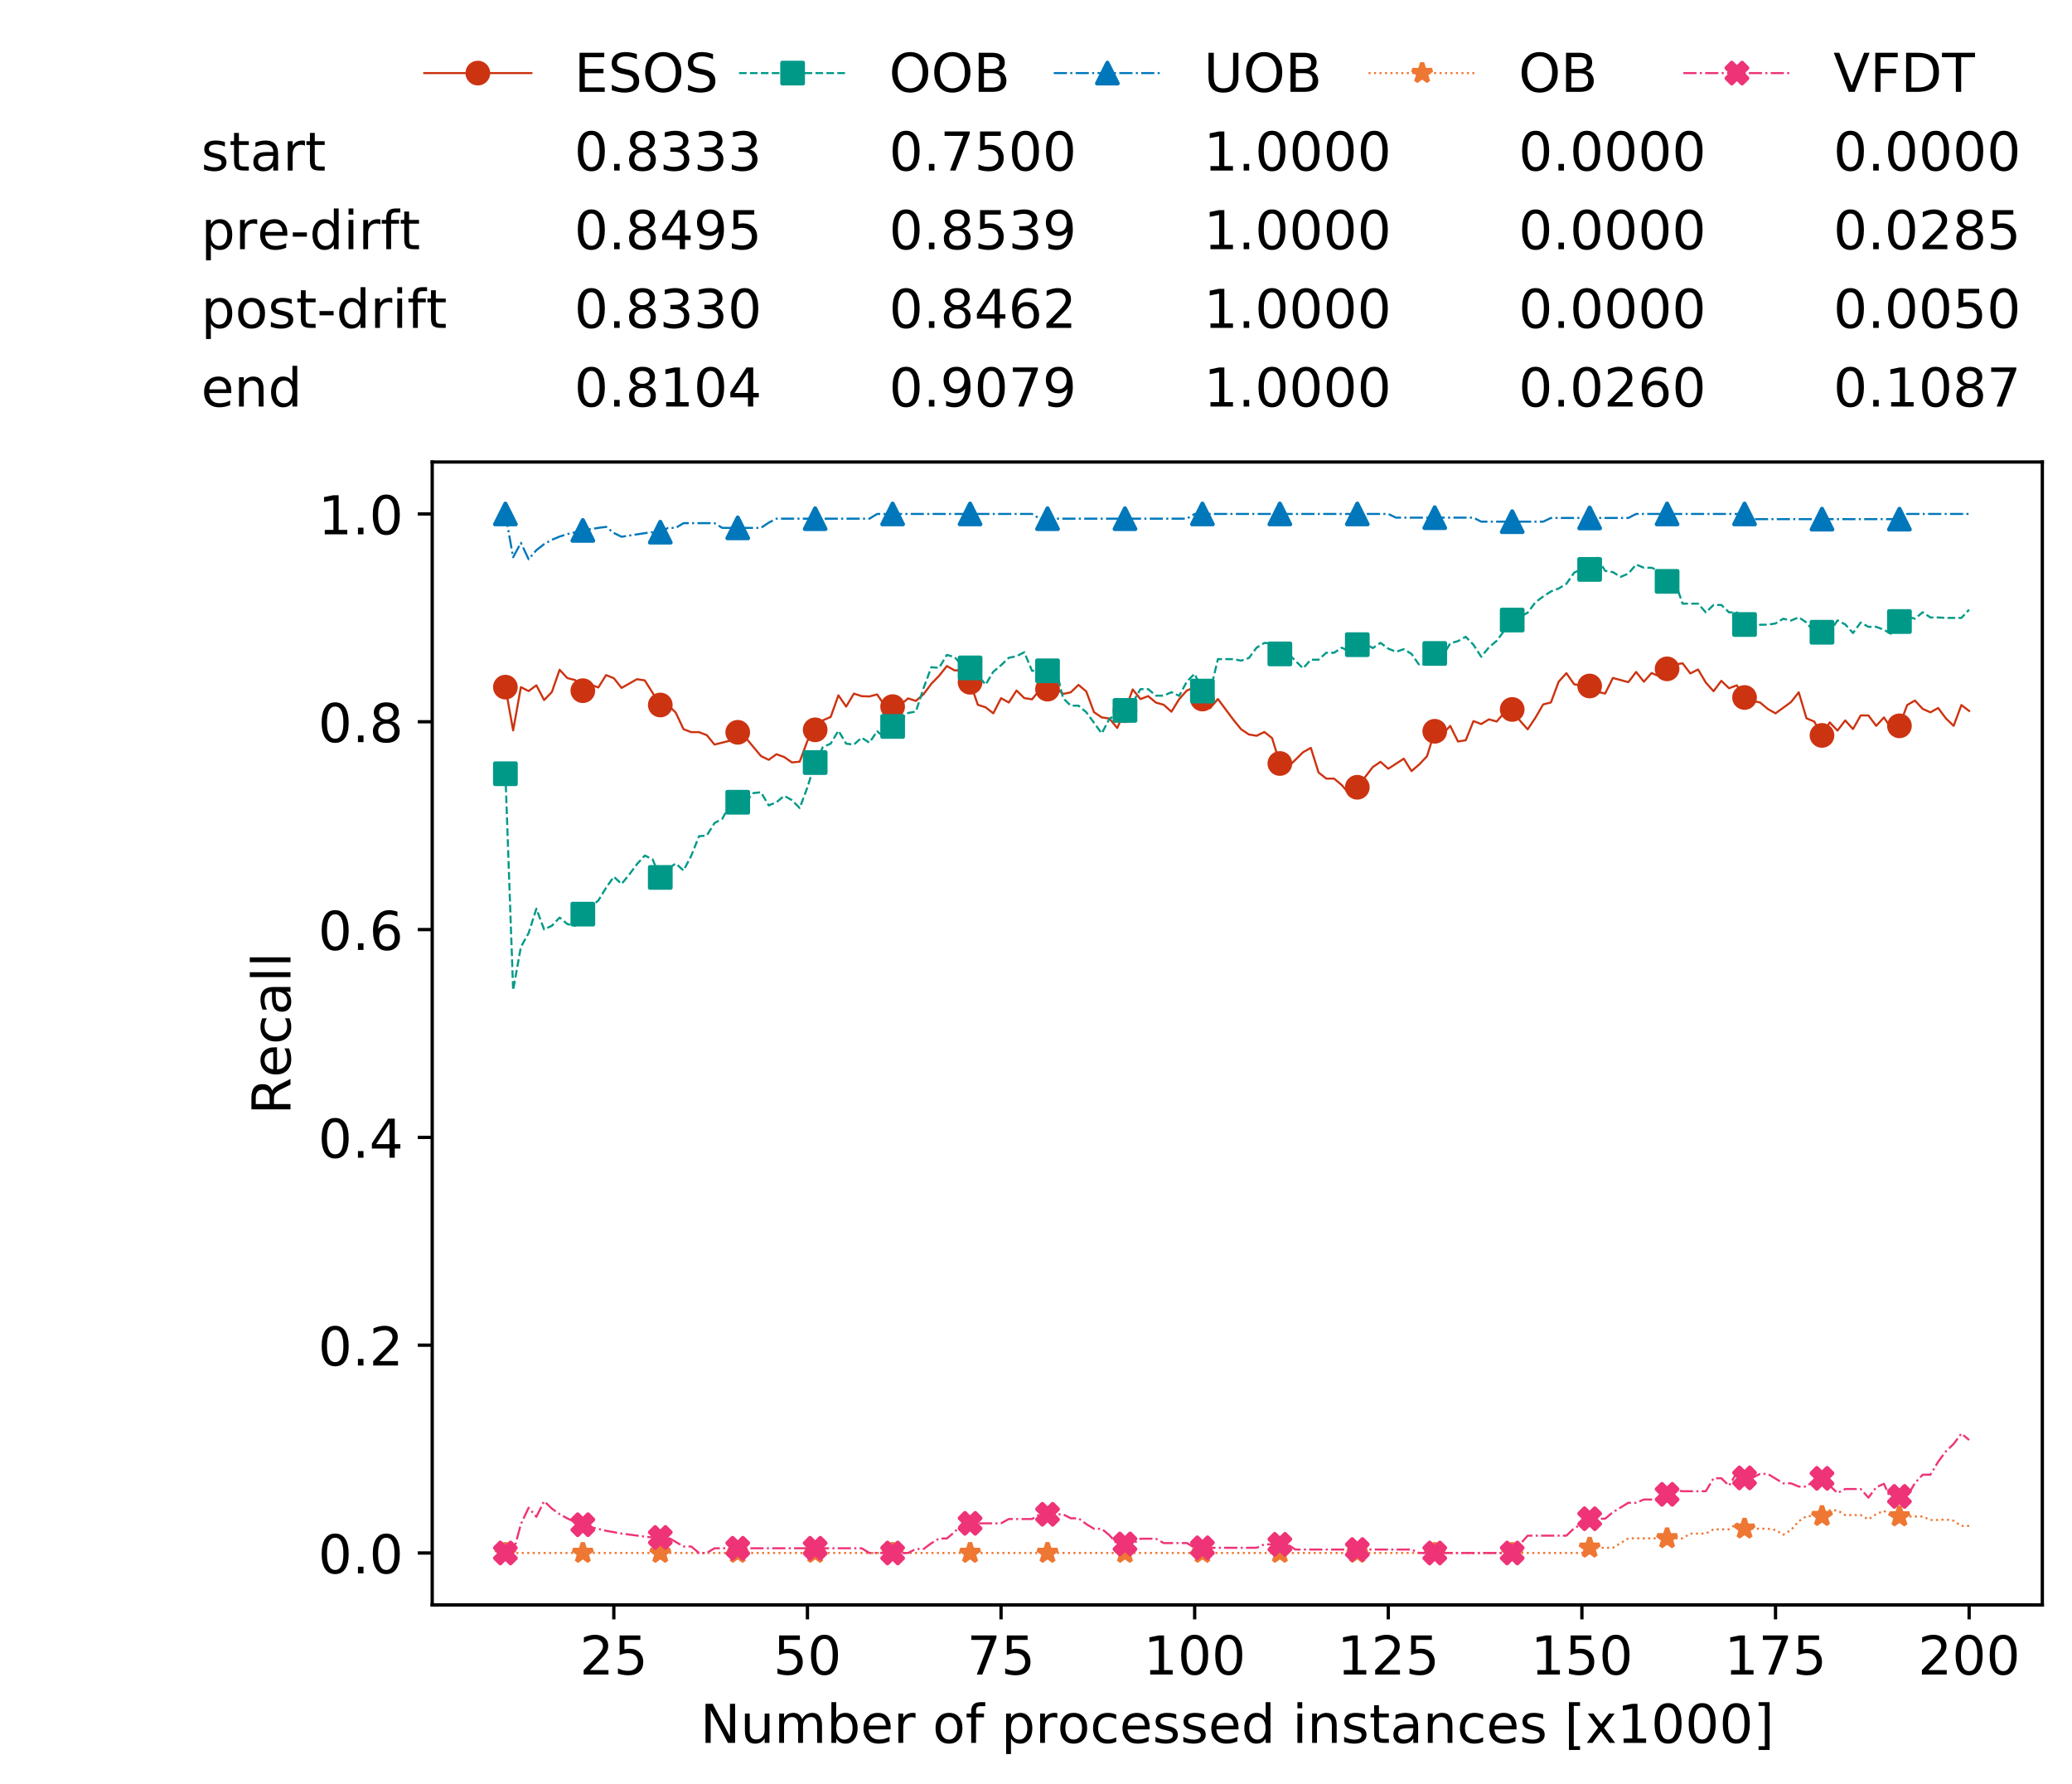 <?xml version="1.0" encoding="utf-8" standalone="no"?>
<!DOCTYPE svg PUBLIC "-//W3C//DTD SVG 1.1//EN"
  "http://www.w3.org/Graphics/SVG/1.1/DTD/svg11.dtd">
<!-- Created with matplotlib (https://matplotlib.org/) -->
<svg height="432.615pt" version="1.1" viewBox="0 0 502.65 432.615" width="502.65pt" xmlns="http://www.w3.org/2000/svg" xmlns:xlink="http://www.w3.org/1999/xlink">
 <defs>
  <style type="text/css">
*{stroke-linecap:butt;stroke-linejoin:round;white-space:pre;}
  </style>
 </defs>
 <g id="figure_1">
  <g id="patch_1">
   <path d="M 0 432.615 
L 502.65 432.615 
L 502.65 0 
L 0 0 
z
" style="fill:#ffffff;"/>
  </g>
  <g id="axes_1">
   <g id="patch_2">
    <path d="M 104.85 389.252 
L 495.45 389.252 
L 495.45 112.052 
L 104.85 112.052 
z
" style="fill:#ffffff;"/>
   </g>
   <g id="matplotlib.axis_1">
    <g id="xtick_1">
     <g id="line2d_1">
      <defs>
       <path d="M 0 0 
L 0 3.5 
" id="m0f27422927" style="stroke:#000000;stroke-width:0.8;"/>
      </defs>
      <g>
       <use style="stroke:#000000;stroke-width:0.8;" x="148.908" xlink:href="#m0f27422927" y="389.252"/>
      </g>
     </g>
     <g id="text_1">
      <!-- 25 -->
      <defs>
       <path d="M 19.188 8.297 
L 53.609 8.297 
L 53.609 0 
L 7.328 0 
L 7.328 8.297 
Q 12.938 14.109 22.625 23.891 
Q 32.328 33.688 34.812 36.531 
Q 39.547 41.844 41.422 45.531 
Q 43.312 49.219 43.312 52.781 
Q 43.312 58.594 39.234 62.25 
Q 35.156 65.922 28.609 65.922 
Q 23.969 65.922 18.812 64.312 
Q 13.672 62.703 7.812 59.422 
L 7.812 69.391 
Q 13.766 71.781 18.938 73 
Q 24.125 74.219 28.422 74.219 
Q 39.75 74.219 46.484 68.547 
Q 53.219 62.891 53.219 53.422 
Q 53.219 48.922 51.531 44.891 
Q 49.859 40.875 45.406 35.406 
Q 44.188 33.984 37.641 27.219 
Q 31.109 20.453 19.188 8.297 
z
" id="DejaVuSans-50"/>
       <path d="M 10.797 72.906 
L 49.516 72.906 
L 49.516 64.594 
L 19.828 64.594 
L 19.828 46.734 
Q 21.969 47.469 24.109 47.828 
Q 26.266 48.188 28.422 48.188 
Q 40.625 48.188 47.75 41.5 
Q 54.891 34.812 54.891 23.391 
Q 54.891 11.625 47.562 5.094 
Q 40.234 -1.422 26.906 -1.422 
Q 22.312 -1.422 17.547 -0.641 
Q 12.797 0.141 7.719 1.703 
L 7.719 11.625 
Q 12.109 9.234 16.797 8.062 
Q 21.484 6.891 26.703 6.891 
Q 35.156 6.891 40.078 11.328 
Q 45.016 15.766 45.016 23.391 
Q 45.016 31 40.078 35.438 
Q 35.156 39.891 26.703 39.891 
Q 22.75 39.891 18.812 39.016 
Q 14.891 38.141 10.797 36.281 
z
" id="DejaVuSans-53"/>
      </defs>
      <g transform="translate(140.636 406.13)scale(0.13 -0.13)">
       <use xlink:href="#DejaVuSans-50"/>
       <use x="63.623" xlink:href="#DejaVuSans-53"/>
      </g>
     </g>
    </g>
    <g id="xtick_2">
     <g id="line2d_2">
      <g>
       <use style="stroke:#000000;stroke-width:0.8;" x="195.877" xlink:href="#m0f27422927" y="389.252"/>
      </g>
     </g>
     <g id="text_2">
      <!-- 50 -->
      <defs>
       <path d="M 31.781 66.406 
Q 24.172 66.406 20.328 58.906 
Q 16.5 51.422 16.5 36.375 
Q 16.5 21.391 20.328 13.891 
Q 24.172 6.391 31.781 6.391 
Q 39.453 6.391 43.281 13.891 
Q 47.125 21.391 47.125 36.375 
Q 47.125 51.422 43.281 58.906 
Q 39.453 66.406 31.781 66.406 
z
M 31.781 74.219 
Q 44.047 74.219 50.516 64.516 
Q 56.984 54.828 56.984 36.375 
Q 56.984 17.969 50.516 8.266 
Q 44.047 -1.422 31.781 -1.422 
Q 19.531 -1.422 13.062 8.266 
Q 6.594 17.969 6.594 36.375 
Q 6.594 54.828 13.062 64.516 
Q 19.531 74.219 31.781 74.219 
z
" id="DejaVuSans-48"/>
      </defs>
      <g transform="translate(187.606 406.13)scale(0.13 -0.13)">
       <use xlink:href="#DejaVuSans-53"/>
       <use x="63.623" xlink:href="#DejaVuSans-48"/>
      </g>
     </g>
    </g>
    <g id="xtick_3">
     <g id="line2d_3">
      <g>
       <use style="stroke:#000000;stroke-width:0.8;" x="242.847" xlink:href="#m0f27422927" y="389.252"/>
      </g>
     </g>
     <g id="text_3">
      <!-- 75 -->
      <defs>
       <path d="M 8.203 72.906 
L 55.078 72.906 
L 55.078 68.703 
L 28.609 0 
L 18.312 0 
L 43.219 64.594 
L 8.203 64.594 
z
" id="DejaVuSans-55"/>
      </defs>
      <g transform="translate(234.576 406.13)scale(0.13 -0.13)">
       <use xlink:href="#DejaVuSans-55"/>
       <use x="63.623" xlink:href="#DejaVuSans-53"/>
      </g>
     </g>
    </g>
    <g id="xtick_4">
     <g id="line2d_4">
      <g>
       <use style="stroke:#000000;stroke-width:0.8;" x="289.817" xlink:href="#m0f27422927" y="389.252"/>
      </g>
     </g>
     <g id="text_4">
      <!-- 100 -->
      <defs>
       <path d="M 12.406 8.297 
L 28.516 8.297 
L 28.516 63.922 
L 10.984 60.406 
L 10.984 69.391 
L 28.422 72.906 
L 38.281 72.906 
L 38.281 8.297 
L 54.391 8.297 
L 54.391 0 
L 12.406 0 
z
" id="DejaVuSans-49"/>
      </defs>
      <g transform="translate(277.41 406.13)scale(0.13 -0.13)">
       <use xlink:href="#DejaVuSans-49"/>
       <use x="63.623" xlink:href="#DejaVuSans-48"/>
       <use x="127.246" xlink:href="#DejaVuSans-48"/>
      </g>
     </g>
    </g>
    <g id="xtick_5">
     <g id="line2d_5">
      <g>
       <use style="stroke:#000000;stroke-width:0.8;" x="336.786" xlink:href="#m0f27422927" y="389.252"/>
      </g>
     </g>
     <g id="text_5">
      <!-- 125 -->
      <g transform="translate(324.379 406.13)scale(0.13 -0.13)">
       <use xlink:href="#DejaVuSans-49"/>
       <use x="63.623" xlink:href="#DejaVuSans-50"/>
       <use x="127.246" xlink:href="#DejaVuSans-53"/>
      </g>
     </g>
    </g>
    <g id="xtick_6">
     <g id="line2d_6">
      <g>
       <use style="stroke:#000000;stroke-width:0.8;" x="383.756" xlink:href="#m0f27422927" y="389.252"/>
      </g>
     </g>
     <g id="text_6">
      <!-- 150 -->
      <g transform="translate(371.349 406.13)scale(0.13 -0.13)">
       <use xlink:href="#DejaVuSans-49"/>
       <use x="63.623" xlink:href="#DejaVuSans-53"/>
       <use x="127.246" xlink:href="#DejaVuSans-48"/>
      </g>
     </g>
    </g>
    <g id="xtick_7">
     <g id="line2d_7">
      <g>
       <use style="stroke:#000000;stroke-width:0.8;" x="430.726" xlink:href="#m0f27422927" y="389.252"/>
      </g>
     </g>
     <g id="text_7">
      <!-- 175 -->
      <g transform="translate(418.319 406.13)scale(0.13 -0.13)">
       <use xlink:href="#DejaVuSans-49"/>
       <use x="63.623" xlink:href="#DejaVuSans-55"/>
       <use x="127.246" xlink:href="#DejaVuSans-53"/>
      </g>
     </g>
    </g>
    <g id="xtick_8">
     <g id="line2d_8">
      <g>
       <use style="stroke:#000000;stroke-width:0.8;" x="477.695" xlink:href="#m0f27422927" y="389.252"/>
      </g>
     </g>
     <g id="text_8">
      <!-- 200 -->
      <g transform="translate(465.289 406.13)scale(0.13 -0.13)">
       <use xlink:href="#DejaVuSans-50"/>
       <use x="63.623" xlink:href="#DejaVuSans-48"/>
       <use x="127.246" xlink:href="#DejaVuSans-48"/>
      </g>
     </g>
    </g>
    <g id="text_9">
     <!-- Number of processed instances [x1000] -->
     <defs>
      <path d="M 9.812 72.906 
L 23.094 72.906 
L 55.422 11.922 
L 55.422 72.906 
L 64.984 72.906 
L 64.984 0 
L 51.703 0 
L 19.391 60.984 
L 19.391 0 
L 9.812 0 
z
" id="DejaVuSans-78"/>
      <path d="M 8.5 21.578 
L 8.5 54.688 
L 17.484 54.688 
L 17.484 21.922 
Q 17.484 14.156 20.5 10.266 
Q 23.531 6.391 29.594 6.391 
Q 36.859 6.391 41.078 11.031 
Q 45.312 15.672 45.312 23.688 
L 45.312 54.688 
L 54.297 54.688 
L 54.297 0 
L 45.312 0 
L 45.312 8.406 
Q 42.047 3.422 37.719 1 
Q 33.406 -1.422 27.688 -1.422 
Q 18.266 -1.422 13.375 4.438 
Q 8.5 10.297 8.5 21.578 
z
M 31.109 56 
z
" id="DejaVuSans-117"/>
      <path d="M 52 44.188 
Q 55.375 50.25 60.062 53.125 
Q 64.75 56 71.094 56 
Q 79.641 56 84.281 50.016 
Q 88.922 44.047 88.922 33.016 
L 88.922 0 
L 79.891 0 
L 79.891 32.719 
Q 79.891 40.578 77.094 44.375 
Q 74.312 48.188 68.609 48.188 
Q 61.625 48.188 57.562 43.547 
Q 53.516 38.922 53.516 30.906 
L 53.516 0 
L 44.484 0 
L 44.484 32.719 
Q 44.484 40.625 41.703 44.406 
Q 38.922 48.188 33.109 48.188 
Q 26.219 48.188 22.156 43.531 
Q 18.109 38.875 18.109 30.906 
L 18.109 0 
L 9.078 0 
L 9.078 54.688 
L 18.109 54.688 
L 18.109 46.188 
Q 21.188 51.219 25.484 53.609 
Q 29.781 56 35.688 56 
Q 41.656 56 45.828 52.969 
Q 50 49.953 52 44.188 
z
" id="DejaVuSans-109"/>
      <path d="M 48.688 27.297 
Q 48.688 37.203 44.609 42.844 
Q 40.531 48.484 33.406 48.484 
Q 26.266 48.484 22.188 42.844 
Q 18.109 37.203 18.109 27.297 
Q 18.109 17.391 22.188 11.75 
Q 26.266 6.109 33.406 6.109 
Q 40.531 6.109 44.609 11.75 
Q 48.688 17.391 48.688 27.297 
z
M 18.109 46.391 
Q 20.953 51.266 25.266 53.625 
Q 29.594 56 35.594 56 
Q 45.562 56 51.781 48.094 
Q 58.016 40.188 58.016 27.297 
Q 58.016 14.406 51.781 6.484 
Q 45.562 -1.422 35.594 -1.422 
Q 29.594 -1.422 25.266 0.953 
Q 20.953 3.328 18.109 8.203 
L 18.109 0 
L 9.078 0 
L 9.078 75.984 
L 18.109 75.984 
z
" id="DejaVuSans-98"/>
      <path d="M 56.203 29.594 
L 56.203 25.203 
L 14.891 25.203 
Q 15.484 15.922 20.484 11.062 
Q 25.484 6.203 34.422 6.203 
Q 39.594 6.203 44.453 7.469 
Q 49.312 8.734 54.109 11.281 
L 54.109 2.781 
Q 49.266 0.734 44.188 -0.344 
Q 39.109 -1.422 33.891 -1.422 
Q 20.797 -1.422 13.156 6.188 
Q 5.516 13.812 5.516 26.812 
Q 5.516 40.234 12.766 48.109 
Q 20.016 56 32.328 56 
Q 43.359 56 49.781 48.891 
Q 56.203 41.797 56.203 29.594 
z
M 47.219 32.234 
Q 47.125 39.594 43.094 43.984 
Q 39.062 48.391 32.422 48.391 
Q 24.906 48.391 20.391 44.141 
Q 15.875 39.891 15.188 32.172 
z
" id="DejaVuSans-101"/>
      <path d="M 41.109 46.297 
Q 39.594 47.172 37.812 47.578 
Q 36.031 48 33.891 48 
Q 26.266 48 22.188 43.047 
Q 18.109 38.094 18.109 28.812 
L 18.109 0 
L 9.078 0 
L 9.078 54.688 
L 18.109 54.688 
L 18.109 46.188 
Q 20.953 51.172 25.484 53.578 
Q 30.031 56 36.531 56 
Q 37.453 56 38.578 55.875 
Q 39.703 55.766 41.062 55.516 
z
" id="DejaVuSans-114"/>
      <path id="DejaVuSans-32"/>
      <path d="M 30.609 48.391 
Q 23.391 48.391 19.188 42.75 
Q 14.984 37.109 14.984 27.297 
Q 14.984 17.484 19.156 11.844 
Q 23.344 6.203 30.609 6.203 
Q 37.797 6.203 41.984 11.859 
Q 46.188 17.531 46.188 27.297 
Q 46.188 37.016 41.984 42.703 
Q 37.797 48.391 30.609 48.391 
z
M 30.609 56 
Q 42.328 56 49.016 48.375 
Q 55.719 40.766 55.719 27.297 
Q 55.719 13.875 49.016 6.219 
Q 42.328 -1.422 30.609 -1.422 
Q 18.844 -1.422 12.172 6.219 
Q 5.516 13.875 5.516 27.297 
Q 5.516 40.766 12.172 48.375 
Q 18.844 56 30.609 56 
z
" id="DejaVuSans-111"/>
      <path d="M 37.109 75.984 
L 37.109 68.5 
L 28.516 68.5 
Q 23.688 68.5 21.797 66.547 
Q 19.922 64.594 19.922 59.516 
L 19.922 54.688 
L 34.719 54.688 
L 34.719 47.703 
L 19.922 47.703 
L 19.922 0 
L 10.891 0 
L 10.891 47.703 
L 2.297 47.703 
L 2.297 54.688 
L 10.891 54.688 
L 10.891 58.5 
Q 10.891 67.625 15.141 71.797 
Q 19.391 75.984 28.609 75.984 
z
" id="DejaVuSans-102"/>
      <path d="M 18.109 8.203 
L 18.109 -20.797 
L 9.078 -20.797 
L 9.078 54.688 
L 18.109 54.688 
L 18.109 46.391 
Q 20.953 51.266 25.266 53.625 
Q 29.594 56 35.594 56 
Q 45.562 56 51.781 48.094 
Q 58.016 40.188 58.016 27.297 
Q 58.016 14.406 51.781 6.484 
Q 45.562 -1.422 35.594 -1.422 
Q 29.594 -1.422 25.266 0.953 
Q 20.953 3.328 18.109 8.203 
z
M 48.688 27.297 
Q 48.688 37.203 44.609 42.844 
Q 40.531 48.484 33.406 48.484 
Q 26.266 48.484 22.188 42.844 
Q 18.109 37.203 18.109 27.297 
Q 18.109 17.391 22.188 11.75 
Q 26.266 6.109 33.406 6.109 
Q 40.531 6.109 44.609 11.75 
Q 48.688 17.391 48.688 27.297 
z
" id="DejaVuSans-112"/>
      <path d="M 48.781 52.594 
L 48.781 44.188 
Q 44.969 46.297 41.141 47.344 
Q 37.312 48.391 33.406 48.391 
Q 24.656 48.391 19.812 42.844 
Q 14.984 37.312 14.984 27.297 
Q 14.984 17.281 19.812 11.734 
Q 24.656 6.203 33.406 6.203 
Q 37.312 6.203 41.141 7.25 
Q 44.969 8.297 48.781 10.406 
L 48.781 2.094 
Q 45.016 0.344 40.984 -0.531 
Q 36.969 -1.422 32.422 -1.422 
Q 20.062 -1.422 12.781 6.344 
Q 5.516 14.109 5.516 27.297 
Q 5.516 40.672 12.859 48.328 
Q 20.219 56 33.016 56 
Q 37.156 56 41.109 55.141 
Q 45.062 54.297 48.781 52.594 
z
" id="DejaVuSans-99"/>
      <path d="M 44.281 53.078 
L 44.281 44.578 
Q 40.484 46.531 36.375 47.5 
Q 32.281 48.484 27.875 48.484 
Q 21.188 48.484 17.844 46.438 
Q 14.5 44.391 14.5 40.281 
Q 14.5 37.156 16.891 35.375 
Q 19.281 33.594 26.516 31.984 
L 29.594 31.297 
Q 39.156 29.25 43.188 25.516 
Q 47.219 21.781 47.219 15.094 
Q 47.219 7.469 41.188 3.016 
Q 35.156 -1.422 24.609 -1.422 
Q 20.219 -1.422 15.453 -0.562 
Q 10.688 0.297 5.422 2 
L 5.422 11.281 
Q 10.406 8.688 15.234 7.391 
Q 20.062 6.109 24.812 6.109 
Q 31.156 6.109 34.562 8.281 
Q 37.984 10.453 37.984 14.406 
Q 37.984 18.062 35.516 20.016 
Q 33.062 21.969 24.703 23.781 
L 21.578 24.516 
Q 13.234 26.266 9.516 29.906 
Q 5.812 33.547 5.812 39.891 
Q 5.812 47.609 11.281 51.797 
Q 16.75 56 26.812 56 
Q 31.781 56 36.172 55.266 
Q 40.578 54.547 44.281 53.078 
z
" id="DejaVuSans-115"/>
      <path d="M 45.406 46.391 
L 45.406 75.984 
L 54.391 75.984 
L 54.391 0 
L 45.406 0 
L 45.406 8.203 
Q 42.578 3.328 38.25 0.953 
Q 33.938 -1.422 27.875 -1.422 
Q 17.969 -1.422 11.734 6.484 
Q 5.516 14.406 5.516 27.297 
Q 5.516 40.188 11.734 48.094 
Q 17.969 56 27.875 56 
Q 33.938 56 38.25 53.625 
Q 42.578 51.266 45.406 46.391 
z
M 14.797 27.297 
Q 14.797 17.391 18.875 11.75 
Q 22.953 6.109 30.078 6.109 
Q 37.203 6.109 41.297 11.75 
Q 45.406 17.391 45.406 27.297 
Q 45.406 37.203 41.297 42.844 
Q 37.203 48.484 30.078 48.484 
Q 22.953 48.484 18.875 42.844 
Q 14.797 37.203 14.797 27.297 
z
" id="DejaVuSans-100"/>
      <path d="M 9.422 54.688 
L 18.406 54.688 
L 18.406 0 
L 9.422 0 
z
M 9.422 75.984 
L 18.406 75.984 
L 18.406 64.594 
L 9.422 64.594 
z
" id="DejaVuSans-105"/>
      <path d="M 54.891 33.016 
L 54.891 0 
L 45.906 0 
L 45.906 32.719 
Q 45.906 40.484 42.875 44.328 
Q 39.844 48.188 33.797 48.188 
Q 26.516 48.188 22.312 43.547 
Q 18.109 38.922 18.109 30.906 
L 18.109 0 
L 9.078 0 
L 9.078 54.688 
L 18.109 54.688 
L 18.109 46.188 
Q 21.344 51.125 25.703 53.562 
Q 30.078 56 35.797 56 
Q 45.219 56 50.047 50.172 
Q 54.891 44.344 54.891 33.016 
z
" id="DejaVuSans-110"/>
      <path d="M 18.312 70.219 
L 18.312 54.688 
L 36.812 54.688 
L 36.812 47.703 
L 18.312 47.703 
L 18.312 18.016 
Q 18.312 11.328 20.141 9.422 
Q 21.969 7.516 27.594 7.516 
L 36.812 7.516 
L 36.812 0 
L 27.594 0 
Q 17.188 0 13.234 3.875 
Q 9.281 7.766 9.281 18.016 
L 9.281 47.703 
L 2.688 47.703 
L 2.688 54.688 
L 9.281 54.688 
L 9.281 70.219 
z
" id="DejaVuSans-116"/>
      <path d="M 34.281 27.484 
Q 23.391 27.484 19.188 25 
Q 14.984 22.516 14.984 16.5 
Q 14.984 11.719 18.141 8.906 
Q 21.297 6.109 26.703 6.109 
Q 34.188 6.109 38.703 11.406 
Q 43.219 16.703 43.219 25.484 
L 43.219 27.484 
z
M 52.203 31.203 
L 52.203 0 
L 43.219 0 
L 43.219 8.297 
Q 40.141 3.328 35.547 0.953 
Q 30.953 -1.422 24.312 -1.422 
Q 15.922 -1.422 10.953 3.297 
Q 6 8.016 6 15.922 
Q 6 25.141 12.172 29.828 
Q 18.359 34.516 30.609 34.516 
L 43.219 34.516 
L 43.219 35.406 
Q 43.219 41.609 39.141 45 
Q 35.062 48.391 27.688 48.391 
Q 23 48.391 18.547 47.266 
Q 14.109 46.141 10.016 43.891 
L 10.016 52.203 
Q 14.938 54.109 19.578 55.047 
Q 24.219 56 28.609 56 
Q 40.484 56 46.344 49.844 
Q 52.203 43.703 52.203 31.203 
z
" id="DejaVuSans-97"/>
      <path d="M 8.594 75.984 
L 29.297 75.984 
L 29.297 69 
L 17.578 69 
L 17.578 -6.203 
L 29.297 -6.203 
L 29.297 -13.188 
L 8.594 -13.188 
z
" id="DejaVuSans-91"/>
      <path d="M 54.891 54.688 
L 35.109 28.078 
L 55.906 0 
L 45.312 0 
L 29.391 21.484 
L 13.484 0 
L 2.875 0 
L 24.125 28.609 
L 4.688 54.688 
L 15.281 54.688 
L 29.781 35.203 
L 44.281 54.688 
z
" id="DejaVuSans-120"/>
      <path d="M 30.422 75.984 
L 30.422 -13.188 
L 9.719 -13.188 
L 9.719 -6.203 
L 21.391 -6.203 
L 21.391 69 
L 9.719 69 
L 9.719 75.984 
z
" id="DejaVuSans-93"/>
     </defs>
     <g transform="translate(169.881 422.711)scale(0.13 -0.13)">
      <use xlink:href="#DejaVuSans-78"/>
      <use x="74.805" xlink:href="#DejaVuSans-117"/>
      <use x="138.184" xlink:href="#DejaVuSans-109"/>
      <use x="235.596" xlink:href="#DejaVuSans-98"/>
      <use x="299.072" xlink:href="#DejaVuSans-101"/>
      <use x="360.596" xlink:href="#DejaVuSans-114"/>
      <use x="401.709" xlink:href="#DejaVuSans-32"/>
      <use x="433.496" xlink:href="#DejaVuSans-111"/>
      <use x="494.678" xlink:href="#DejaVuSans-102"/>
      <use x="529.883" xlink:href="#DejaVuSans-32"/>
      <use x="561.67" xlink:href="#DejaVuSans-112"/>
      <use x="625.146" xlink:href="#DejaVuSans-114"/>
      <use x="666.229" xlink:href="#DejaVuSans-111"/>
      <use x="727.41" xlink:href="#DejaVuSans-99"/>
      <use x="782.391" xlink:href="#DejaVuSans-101"/>
      <use x="843.914" xlink:href="#DejaVuSans-115"/>
      <use x="896.014" xlink:href="#DejaVuSans-115"/>
      <use x="948.113" xlink:href="#DejaVuSans-101"/>
      <use x="1009.637" xlink:href="#DejaVuSans-100"/>
      <use x="1073.113" xlink:href="#DejaVuSans-32"/>
      <use x="1104.9" xlink:href="#DejaVuSans-105"/>
      <use x="1132.684" xlink:href="#DejaVuSans-110"/>
      <use x="1196.062" xlink:href="#DejaVuSans-115"/>
      <use x="1248.162" xlink:href="#DejaVuSans-116"/>
      <use x="1287.371" xlink:href="#DejaVuSans-97"/>
      <use x="1348.65" xlink:href="#DejaVuSans-110"/>
      <use x="1412.029" xlink:href="#DejaVuSans-99"/>
      <use x="1467.01" xlink:href="#DejaVuSans-101"/>
      <use x="1528.533" xlink:href="#DejaVuSans-115"/>
      <use x="1580.633" xlink:href="#DejaVuSans-32"/>
      <use x="1612.42" xlink:href="#DejaVuSans-91"/>
      <use x="1651.434" xlink:href="#DejaVuSans-120"/>
      <use x="1710.613" xlink:href="#DejaVuSans-49"/>
      <use x="1774.236" xlink:href="#DejaVuSans-48"/>
      <use x="1837.859" xlink:href="#DejaVuSans-48"/>
      <use x="1901.482" xlink:href="#DejaVuSans-48"/>
      <use x="1965.105" xlink:href="#DejaVuSans-93"/>
     </g>
    </g>
   </g>
   <g id="matplotlib.axis_2">
    <g id="ytick_1">
     <g id="line2d_9">
      <defs>
       <path d="M 0 0 
L -3.5 0 
" id="m93ee540137" style="stroke:#000000;stroke-width:0.8;"/>
      </defs>
      <g>
       <use style="stroke:#000000;stroke-width:0.8;" x="104.85" xlink:href="#m93ee540137" y="376.652"/>
      </g>
     </g>
     <g id="text_10">
      <!-- 0.0 -->
      <defs>
       <path d="M 10.688 12.406 
L 21 12.406 
L 21 0 
L 10.688 0 
z
" id="DejaVuSans-46"/>
      </defs>
      <g transform="translate(77.176 381.591)scale(0.13 -0.13)">
       <use xlink:href="#DejaVuSans-48"/>
       <use x="63.623" xlink:href="#DejaVuSans-46"/>
       <use x="95.41" xlink:href="#DejaVuSans-48"/>
      </g>
     </g>
    </g>
    <g id="ytick_2">
     <g id="line2d_10">
      <g>
       <use style="stroke:#000000;stroke-width:0.8;" x="104.85" xlink:href="#m93ee540137" y="326.252"/>
      </g>
     </g>
     <g id="text_11">
      <!-- 0.2 -->
      <g transform="translate(77.176 331.191)scale(0.13 -0.13)">
       <use xlink:href="#DejaVuSans-48"/>
       <use x="63.623" xlink:href="#DejaVuSans-46"/>
       <use x="95.41" xlink:href="#DejaVuSans-50"/>
      </g>
     </g>
    </g>
    <g id="ytick_3">
     <g id="line2d_11">
      <g>
       <use style="stroke:#000000;stroke-width:0.8;" x="104.85" xlink:href="#m93ee540137" y="275.852"/>
      </g>
     </g>
     <g id="text_12">
      <!-- 0.4 -->
      <defs>
       <path d="M 37.797 64.312 
L 12.891 25.391 
L 37.797 25.391 
z
M 35.203 72.906 
L 47.609 72.906 
L 47.609 25.391 
L 58.016 25.391 
L 58.016 17.188 
L 47.609 17.188 
L 47.609 0 
L 37.797 0 
L 37.797 17.188 
L 4.891 17.188 
L 4.891 26.703 
z
" id="DejaVuSans-52"/>
      </defs>
      <g transform="translate(77.176 280.791)scale(0.13 -0.13)">
       <use xlink:href="#DejaVuSans-48"/>
       <use x="63.623" xlink:href="#DejaVuSans-46"/>
       <use x="95.41" xlink:href="#DejaVuSans-52"/>
      </g>
     </g>
    </g>
    <g id="ytick_4">
     <g id="line2d_12">
      <g>
       <use style="stroke:#000000;stroke-width:0.8;" x="104.85" xlink:href="#m93ee540137" y="225.452"/>
      </g>
     </g>
     <g id="text_13">
      <!-- 0.6 -->
      <defs>
       <path d="M 33.016 40.375 
Q 26.375 40.375 22.484 35.828 
Q 18.609 31.297 18.609 23.391 
Q 18.609 15.531 22.484 10.953 
Q 26.375 6.391 33.016 6.391 
Q 39.656 6.391 43.531 10.953 
Q 47.406 15.531 47.406 23.391 
Q 47.406 31.297 43.531 35.828 
Q 39.656 40.375 33.016 40.375 
z
M 52.594 71.297 
L 52.594 62.312 
Q 48.875 64.062 45.094 64.984 
Q 41.312 65.922 37.594 65.922 
Q 27.828 65.922 22.672 59.328 
Q 17.531 52.734 16.797 39.406 
Q 19.672 43.656 24.016 45.922 
Q 28.375 48.188 33.594 48.188 
Q 44.578 48.188 50.953 41.516 
Q 57.328 34.859 57.328 23.391 
Q 57.328 12.156 50.688 5.359 
Q 44.047 -1.422 33.016 -1.422 
Q 20.359 -1.422 13.672 8.266 
Q 6.984 17.969 6.984 36.375 
Q 6.984 53.656 15.188 63.938 
Q 23.391 74.219 37.203 74.219 
Q 40.922 74.219 44.703 73.484 
Q 48.484 72.75 52.594 71.297 
z
" id="DejaVuSans-54"/>
      </defs>
      <g transform="translate(77.176 230.391)scale(0.13 -0.13)">
       <use xlink:href="#DejaVuSans-48"/>
       <use x="63.623" xlink:href="#DejaVuSans-46"/>
       <use x="95.41" xlink:href="#DejaVuSans-54"/>
      </g>
     </g>
    </g>
    <g id="ytick_5">
     <g id="line2d_13">
      <g>
       <use style="stroke:#000000;stroke-width:0.8;" x="104.85" xlink:href="#m93ee540137" y="175.052"/>
      </g>
     </g>
     <g id="text_14">
      <!-- 0.8 -->
      <defs>
       <path d="M 31.781 34.625 
Q 24.75 34.625 20.719 30.859 
Q 16.703 27.094 16.703 20.516 
Q 16.703 13.922 20.719 10.156 
Q 24.75 6.391 31.781 6.391 
Q 38.812 6.391 42.859 10.172 
Q 46.922 13.969 46.922 20.516 
Q 46.922 27.094 42.891 30.859 
Q 38.875 34.625 31.781 34.625 
z
M 21.922 38.812 
Q 15.578 40.375 12.031 44.719 
Q 8.5 49.078 8.5 55.328 
Q 8.5 64.062 14.719 69.141 
Q 20.953 74.219 31.781 74.219 
Q 42.672 74.219 48.875 69.141 
Q 55.078 64.062 55.078 55.328 
Q 55.078 49.078 51.531 44.719 
Q 48 40.375 41.703 38.812 
Q 48.828 37.156 52.797 32.312 
Q 56.781 27.484 56.781 20.516 
Q 56.781 9.906 50.312 4.234 
Q 43.844 -1.422 31.781 -1.422 
Q 19.734 -1.422 13.25 4.234 
Q 6.781 9.906 6.781 20.516 
Q 6.781 27.484 10.781 32.312 
Q 14.797 37.156 21.922 38.812 
z
M 18.312 54.391 
Q 18.312 48.734 21.844 45.562 
Q 25.391 42.391 31.781 42.391 
Q 38.141 42.391 41.719 45.562 
Q 45.312 48.734 45.312 54.391 
Q 45.312 60.062 41.719 63.234 
Q 38.141 66.406 31.781 66.406 
Q 25.391 66.406 21.844 63.234 
Q 18.312 60.062 18.312 54.391 
z
" id="DejaVuSans-56"/>
      </defs>
      <g transform="translate(77.176 179.991)scale(0.13 -0.13)">
       <use xlink:href="#DejaVuSans-48"/>
       <use x="63.623" xlink:href="#DejaVuSans-46"/>
       <use x="95.41" xlink:href="#DejaVuSans-56"/>
      </g>
     </g>
    </g>
    <g id="ytick_6">
     <g id="line2d_14">
      <g>
       <use style="stroke:#000000;stroke-width:0.8;" x="104.85" xlink:href="#m93ee540137" y="124.652"/>
      </g>
     </g>
     <g id="text_15">
      <!-- 1.0 -->
      <g transform="translate(77.176 129.591)scale(0.13 -0.13)">
       <use xlink:href="#DejaVuSans-49"/>
       <use x="63.623" xlink:href="#DejaVuSans-46"/>
       <use x="95.41" xlink:href="#DejaVuSans-48"/>
      </g>
     </g>
    </g>
    <g id="text_16">
     <!-- Recall -->
     <defs>
      <path d="M 44.391 34.188 
Q 47.562 33.109 50.562 29.594 
Q 53.562 26.078 56.594 19.922 
L 66.609 0 
L 56 0 
L 46.688 18.703 
Q 43.062 26.031 39.672 28.422 
Q 36.281 30.812 30.422 30.812 
L 19.672 30.812 
L 19.672 0 
L 9.812 0 
L 9.812 72.906 
L 32.078 72.906 
Q 44.578 72.906 50.734 67.672 
Q 56.891 62.453 56.891 51.906 
Q 56.891 45.016 53.688 40.469 
Q 50.484 35.938 44.391 34.188 
z
M 19.672 64.797 
L 19.672 38.922 
L 32.078 38.922 
Q 39.203 38.922 42.844 42.219 
Q 46.484 45.516 46.484 51.906 
Q 46.484 58.297 42.844 61.547 
Q 39.203 64.797 32.078 64.797 
z
" id="DejaVuSans-82"/>
      <path d="M 9.422 75.984 
L 18.406 75.984 
L 18.406 0 
L 9.422 0 
z
" id="DejaVuSans-108"/>
     </defs>
     <g transform="translate(70.472 270.333)rotate(-90)scale(0.13 -0.13)">
      <use xlink:href="#DejaVuSans-82"/>
      <use x="69.42" xlink:href="#DejaVuSans-101"/>
      <use x="130.943" xlink:href="#DejaVuSans-99"/>
      <use x="185.924" xlink:href="#DejaVuSans-97"/>
      <use x="247.203" xlink:href="#DejaVuSans-108"/>
      <use x="274.986" xlink:href="#DejaVuSans-108"/>
     </g>
    </g>
   </g>
   <g id="line2d_15"/>
   <g id="line2d_16"/>
   <g id="line2d_17"/>
   <g id="line2d_18"/>
   <g id="line2d_19"/>
   <g id="line2d_20">
    <path clip-path="url(#p4aae685e76)" d="M 122.605 166.652 
L 124.483 177.152 
L 126.362 166.652 
L 128.241 167.606 
L 130.12 166.215 
L 131.998 169.788 
L 133.877 167.84 
L 135.756 162.442 
L 137.635 164.465 
L 139.514 164.931 
L 141.392 167.517 
L 143.271 166.045 
L 145.15 166.738 
L 147.029 163.732 
L 148.908 164.486 
L 150.786 166.843 
L 154.544 164.722 
L 156.423 165.024 
L 160.18 170.985 
L 162.059 170.985 
L 163.938 172.843 
L 165.817 176.852 
L 167.695 177.572 
L 169.574 177.572 
L 171.453 178.288 
L 173.332 180.579 
L 177.089 179.646 
L 178.968 177.61 
L 180.847 178.87 
L 184.605 183.366 
L 186.483 184.282 
L 188.362 182.925 
L 190.241 183.604 
L 192.12 184.916 
L 193.998 184.725 
L 195.877 179.685 
L 197.756 177.008 
L 199.635 174.698 
L 201.514 173.89 
L 203.392 168.64 
L 205.271 171.37 
L 207.15 168.22 
L 209.029 168.837 
L 210.908 168.909 
L 212.786 168.418 
L 214.665 171.2 
L 216.544 171.375 
L 218.423 170.955 
L 220.302 169.38 
L 222.18 169.996 
L 224.059 168.36 
L 225.938 165.84 
L 227.817 163.902 
L 229.695 161.539 
L 231.574 162.589 
L 233.453 162.589 
L 235.332 165.477 
L 237.211 170.937 
L 239.089 171.537 
L 240.968 173.007 
L 242.847 169.332 
L 244.726 170.382 
L 246.605 167.474 
L 248.483 169.311 
L 250.362 169.611 
L 252.241 167.32 
L 254.12 167.145 
L 255.998 166.725 
L 257.877 168.3 
L 259.756 167.913 
L 261.635 166.113 
L 263.514 167.688 
L 265.392 172.728 
L 267.271 173.988 
L 269.15 174.274 
L 271.029 176.565 
L 272.908 172.365 
L 274.786 167.21 
L 276.665 169.55 
L 278.544 168.83 
L 280.423 170.405 
L 282.302 170.93 
L 284.18 172.61 
L 286.059 169.556 
L 287.938 167.456 
L 289.817 166.74 
L 291.695 169.54 
L 293.574 171.737 
L 295.453 169.532 
L 299.211 174.572 
L 301.089 176.874 
L 302.968 178.134 
L 304.847 178.449 
L 306.726 177.532 
L 308.605 179.022 
L 310.483 185.172 
L 312.362 186.126 
L 316.12 182.436 
L 317.998 181.386 
L 319.877 187.371 
L 321.756 188.841 
L 323.635 188.841 
L 325.514 190.416 
L 327.392 192.621 
L 329.271 190.941 
L 333.029 186.027 
L 334.908 184.767 
L 336.786 186.447 
L 340.544 184.01 
L 342.423 187.016 
L 344.302 185.396 
L 346.18 183.416 
L 348.059 177.362 
L 349.938 178.062 
L 351.817 176.057 
L 353.695 179.837 
L 355.574 179.537 
L 357.453 174.885 
L 359.332 175.612 
L 361.211 174.467 
L 363.089 174.992 
L 364.968 172.787 
L 366.847 172.067 
L 368.726 174.784 
L 370.605 176.884 
L 372.483 174.073 
L 374.362 170.843 
L 376.241 170.366 
L 378.12 165.326 
L 379.998 163.264 
L 381.877 165.964 
L 383.756 166.264 
L 385.635 166.379 
L 387.514 167.779 
L 389.392 168.208 
L 391.271 164.428 
L 395.029 165.448 
L 396.908 162.971 
L 398.786 165.334 
L 400.665 163.234 
L 402.544 164.021 
L 404.423 162.221 
L 406.302 161.171 
L 408.18 160.871 
L 410.059 163.338 
L 411.938 162.369 
L 413.817 165.545 
L 415.695 167.645 
L 417.574 165.125 
L 419.453 166.925 
L 421.332 166.225 
L 423.211 169.165 
L 425.089 170.005 
L 426.968 170.369 
L 428.847 171.944 
L 430.726 173.013 
L 434.483 170.277 
L 436.362 167.914 
L 438.241 174.214 
L 440.12 175.002 
L 441.998 178.362 
L 443.877 175.212 
L 445.756 177.192 
L 447.635 174.725 
L 449.514 176.825 
L 451.392 173.525 
L 453.271 173.525 
L 455.15 176.045 
L 457.029 174.005 
L 458.908 176.805 
L 460.786 176.041 
L 462.665 171.001 
L 464.544 169.902 
L 466.423 171.927 
L 468.302 172.767 
L 470.18 171.717 
L 472.059 174.237 
L 473.938 176.037 
L 475.817 170.997 
L 477.695 172.429 
L 477.695 172.429 
" style="fill:none;stroke:#cc3311;stroke-linecap:square;stroke-width:0.5;"/>
    <defs>
     <path d="M 0 2.5 
C 0.663 2.5 1.299 2.237 1.768 1.768 
C 2.237 1.299 2.5 0.663 2.5 0 
C 2.5 -0.663 2.237 -1.299 1.768 -1.768 
C 1.299 -2.237 0.663 -2.5 0 -2.5 
C -0.663 -2.5 -1.299 -2.237 -1.768 -1.768 
C -2.237 -1.299 -2.5 -0.663 -2.5 0 
C -2.5 0.663 -2.237 1.299 -1.768 1.768 
C -1.299 2.237 -0.663 2.5 0 2.5 
z
" id="m9acdd53564" style="stroke:#cc3311;"/>
    </defs>
    <g clip-path="url(#p4aae685e76)">
     <use style="fill:#cc3311;stroke:#cc3311;" x="122.605" xlink:href="#m9acdd53564" y="166.652"/>
     <use style="fill:#cc3311;stroke:#cc3311;" x="141.392" xlink:href="#m9acdd53564" y="167.517"/>
     <use style="fill:#cc3311;stroke:#cc3311;" x="160.18" xlink:href="#m9acdd53564" y="170.985"/>
     <use style="fill:#cc3311;stroke:#cc3311;" x="178.968" xlink:href="#m9acdd53564" y="177.61"/>
     <use style="fill:#cc3311;stroke:#cc3311;" x="197.756" xlink:href="#m9acdd53564" y="177.008"/>
     <use style="fill:#cc3311;stroke:#cc3311;" x="216.544" xlink:href="#m9acdd53564" y="171.375"/>
     <use style="fill:#cc3311;stroke:#cc3311;" x="235.332" xlink:href="#m9acdd53564" y="165.477"/>
     <use style="fill:#cc3311;stroke:#cc3311;" x="254.12" xlink:href="#m9acdd53564" y="167.145"/>
     <use style="fill:#cc3311;stroke:#cc3311;" x="272.908" xlink:href="#m9acdd53564" y="172.365"/>
     <use style="fill:#cc3311;stroke:#cc3311;" x="291.695" xlink:href="#m9acdd53564" y="169.54"/>
     <use style="fill:#cc3311;stroke:#cc3311;" x="310.483" xlink:href="#m9acdd53564" y="185.172"/>
     <use style="fill:#cc3311;stroke:#cc3311;" x="329.271" xlink:href="#m9acdd53564" y="190.941"/>
     <use style="fill:#cc3311;stroke:#cc3311;" x="348.059" xlink:href="#m9acdd53564" y="177.362"/>
     <use style="fill:#cc3311;stroke:#cc3311;" x="366.847" xlink:href="#m9acdd53564" y="172.067"/>
     <use style="fill:#cc3311;stroke:#cc3311;" x="385.635" xlink:href="#m9acdd53564" y="166.379"/>
     <use style="fill:#cc3311;stroke:#cc3311;" x="404.423" xlink:href="#m9acdd53564" y="162.221"/>
     <use style="fill:#cc3311;stroke:#cc3311;" x="423.211" xlink:href="#m9acdd53564" y="169.165"/>
     <use style="fill:#cc3311;stroke:#cc3311;" x="441.998" xlink:href="#m9acdd53564" y="178.362"/>
     <use style="fill:#cc3311;stroke:#cc3311;" x="460.786" xlink:href="#m9acdd53564" y="176.041"/>
    </g>
   </g>
   <g id="line2d_21"/>
   <g id="line2d_22"/>
   <g id="line2d_23"/>
   <g id="line2d_24"/>
   <g id="line2d_25">
    <path clip-path="url(#p4aae685e76)" d="M 122.605 187.652 
L 124.483 240.152 
L 126.362 229.652 
L 128.241 226.311 
L 130.12 220.379 
L 131.998 225.425 
L 133.877 224.528 
L 135.756 222.544 
L 137.635 224.111 
L 139.514 224.542 
L 141.392 221.709 
L 143.271 219.921 
L 145.15 218.408 
L 147.029 215.311 
L 148.908 212.627 
L 150.786 214.398 
L 152.665 212.083 
L 154.544 209.559 
L 156.423 207.502 
L 158.302 208.4 
L 160.18 212.81 
L 162.059 210.71 
L 163.938 209.417 
L 165.817 211.135 
L 167.695 207.535 
L 169.574 202.81 
L 171.453 202.667 
L 173.332 199.613 
L 175.211 198.594 
L 177.089 195.206 
L 178.968 194.57 
L 180.847 194.57 
L 182.726 192.365 
L 184.605 192.136 
L 186.483 195.343 
L 188.362 194.568 
L 190.241 193.017 
L 192.12 194.067 
L 193.998 195.976 
L 195.877 190.936 
L 197.756 184.951 
L 199.635 181.171 
L 201.514 180.363 
L 203.392 177.213 
L 205.271 180.363 
L 207.15 180.588 
L 209.029 178.914 
L 210.908 180.131 
L 212.786 177.349 
L 214.665 178.986 
L 216.544 176.186 
L 220.302 172.931 
L 222.18 172.578 
L 224.059 166.851 
L 225.938 161.811 
L 227.817 161.987 
L 229.695 158.837 
L 231.574 159.362 
L 233.453 161.462 
L 235.332 161.987 
L 237.211 163.667 
L 239.089 166.067 
L 240.968 162.917 
L 242.847 161.342 
L 244.726 159.542 
L 246.605 159.155 
L 248.483 158.192 
L 250.362 162.692 
L 254.12 162.692 
L 255.998 161.432 
L 257.877 169.307 
L 259.756 171.149 
L 261.635 171.149 
L 263.514 172.724 
L 267.271 177.878 
L 269.15 174.299 
L 272.908 172.294 
L 274.786 170.385 
L 276.665 167.145 
L 278.544 167.145 
L 280.423 168.72 
L 282.302 168.72 
L 284.18 167.88 
L 286.059 168.771 
L 287.938 165.271 
L 289.817 163.41 
L 291.695 167.61 
L 293.574 167.739 
L 295.453 159.864 
L 299.211 159.864 
L 301.089 160.227 
L 302.968 159.597 
L 304.847 157.077 
L 306.726 155.932 
L 308.605 156.046 
L 310.483 158.596 
L 312.362 158.405 
L 316.12 162.095 
L 317.998 159.995 
L 319.877 159.995 
L 321.756 158.315 
L 323.635 158.315 
L 325.514 157.09 
L 327.392 158.035 
L 329.271 156.355 
L 331.15 156.127 
L 333.029 157.177 
L 334.908 155.917 
L 336.786 157.317 
L 338.665 158.079 
L 340.544 157.449 
L 342.423 158.594 
L 344.302 161.294 
L 346.18 160.934 
L 348.059 158.48 
L 349.938 159.18 
L 351.817 156.03 
L 353.695 155.49 
L 355.574 154.44 
L 357.453 156.378 
L 359.332 159.286 
L 361.211 156.995 
L 363.089 155.42 
L 366.847 150.38 
L 368.726 149.639 
L 370.605 148.589 
L 372.483 146.069 
L 374.362 144.669 
L 376.241 143.451 
L 378.12 142.731 
L 379.998 141.586 
L 381.877 138.886 
L 383.756 137.986 
L 385.635 138.1 
L 387.514 135.3 
L 389.392 138.45 
L 391.271 138.765 
L 393.15 139.911 
L 395.029 139.118 
L 396.908 136.91 
L 398.786 137.698 
L 400.665 137.698 
L 402.544 138.485 
L 404.423 141.005 
L 406.302 141.005 
L 408.18 146.405 
L 411.938 146.405 
L 413.817 148.523 
L 415.695 146.723 
L 417.574 146.723 
L 419.453 148.523 
L 421.332 148.523 
L 423.211 151.463 
L 425.089 152.723 
L 426.968 151.511 
L 428.847 151.511 
L 430.726 151.206 
L 432.605 150.06 
L 434.483 150.506 
L 436.362 149.718 
L 438.241 150.978 
L 440.12 153.341 
L 443.877 153.341 
L 445.756 150.461 
L 447.635 151.43 
L 449.514 153.53 
L 451.392 150.98 
L 453.271 152.03 
L 455.15 152.03 
L 457.029 152.75 
L 458.908 153.8 
L 460.786 150.745 
L 462.665 149.485 
L 464.544 150.067 
L 466.423 148.492 
L 468.302 149.752 
L 470.18 149.752 
L 472.059 149.866 
L 475.817 149.866 
L 477.695 147.862 
L 477.695 147.862 
" style="fill:none;stroke:#009988;stroke-dasharray:1.85,0.8;stroke-dashoffset:0;stroke-width:0.5;"/>
    <defs>
     <path d="M -2.5 2.5 
L 2.5 2.5 
L 2.5 -2.5 
L -2.5 -2.5 
z
" id="me8752900f1" style="stroke:#009988;stroke-linejoin:miter;"/>
    </defs>
    <g clip-path="url(#p4aae685e76)">
     <use style="fill:#009988;stroke:#009988;stroke-linejoin:miter;" x="122.605" xlink:href="#me8752900f1" y="187.652"/>
     <use style="fill:#009988;stroke:#009988;stroke-linejoin:miter;" x="141.392" xlink:href="#me8752900f1" y="221.709"/>
     <use style="fill:#009988;stroke:#009988;stroke-linejoin:miter;" x="160.18" xlink:href="#me8752900f1" y="212.81"/>
     <use style="fill:#009988;stroke:#009988;stroke-linejoin:miter;" x="178.968" xlink:href="#me8752900f1" y="194.57"/>
     <use style="fill:#009988;stroke:#009988;stroke-linejoin:miter;" x="197.756" xlink:href="#me8752900f1" y="184.951"/>
     <use style="fill:#009988;stroke:#009988;stroke-linejoin:miter;" x="216.544" xlink:href="#me8752900f1" y="176.186"/>
     <use style="fill:#009988;stroke:#009988;stroke-linejoin:miter;" x="235.332" xlink:href="#me8752900f1" y="161.987"/>
     <use style="fill:#009988;stroke:#009988;stroke-linejoin:miter;" x="254.12" xlink:href="#me8752900f1" y="162.692"/>
     <use style="fill:#009988;stroke:#009988;stroke-linejoin:miter;" x="272.908" xlink:href="#me8752900f1" y="172.294"/>
     <use style="fill:#009988;stroke:#009988;stroke-linejoin:miter;" x="291.695" xlink:href="#me8752900f1" y="167.61"/>
     <use style="fill:#009988;stroke:#009988;stroke-linejoin:miter;" x="310.483" xlink:href="#me8752900f1" y="158.596"/>
     <use style="fill:#009988;stroke:#009988;stroke-linejoin:miter;" x="329.271" xlink:href="#me8752900f1" y="156.355"/>
     <use style="fill:#009988;stroke:#009988;stroke-linejoin:miter;" x="348.059" xlink:href="#me8752900f1" y="158.48"/>
     <use style="fill:#009988;stroke:#009988;stroke-linejoin:miter;" x="366.847" xlink:href="#me8752900f1" y="150.38"/>
     <use style="fill:#009988;stroke:#009988;stroke-linejoin:miter;" x="385.635" xlink:href="#me8752900f1" y="138.1"/>
     <use style="fill:#009988;stroke:#009988;stroke-linejoin:miter;" x="404.423" xlink:href="#me8752900f1" y="141.005"/>
     <use style="fill:#009988;stroke:#009988;stroke-linejoin:miter;" x="423.211" xlink:href="#me8752900f1" y="151.463"/>
     <use style="fill:#009988;stroke:#009988;stroke-linejoin:miter;" x="441.998" xlink:href="#me8752900f1" y="153.341"/>
     <use style="fill:#009988;stroke:#009988;stroke-linejoin:miter;" x="460.786" xlink:href="#me8752900f1" y="150.745"/>
    </g>
   </g>
   <g id="line2d_26"/>
   <g id="line2d_27"/>
   <g id="line2d_28"/>
   <g id="line2d_29"/>
   <g id="line2d_30">
    <path clip-path="url(#p4aae685e76)" d="M 122.605 124.652 
L 124.483 135.152 
L 126.362 131.652 
L 128.241 135.629 
L 130.12 133.434 
L 131.998 131.97 
L 133.877 130.925 
L 135.756 130.14 
L 137.635 129.531 
L 141.392 128.644 
L 145.15 128.029 
L 147.029 127.788 
L 148.908 129.259 
L 150.786 130.183 
L 156.423 129.309 
L 158.302 129.076 
L 160.18 129.076 
L 162.059 128.026 
L 163.938 128.026 
L 165.817 126.881 
L 173.332 126.881 
L 175.211 128.026 
L 184.605 128.026 
L 186.483 126.766 
L 188.362 125.797 
L 210.908 125.797 
L 212.786 124.652 
L 250.362 124.652 
L 252.241 125.797 
L 287.938 125.797 
L 289.817 124.652 
L 336.786 124.652 
L 338.665 125.552 
L 357.453 125.552 
L 359.332 126.521 
L 374.362 126.521 
L 376.241 125.621 
L 395.029 125.621 
L 396.908 124.652 
L 423.211 124.652 
L 425.089 125.912 
L 460.786 125.912 
L 462.665 124.652 
L 477.695 124.652 
L 477.695 124.652 
" style="fill:none;stroke:#0077bb;stroke-dasharray:3.2,0.8,0.5,0.8;stroke-dashoffset:0;stroke-width:0.5;"/>
    <defs>
     <path d="M 0 -2.5 
L -2.5 2.5 
L 2.5 2.5 
z
" id="m9b781a3aea" style="stroke:#0077bb;stroke-linejoin:miter;"/>
    </defs>
    <g clip-path="url(#p4aae685e76)">
     <use style="fill:#0077bb;stroke:#0077bb;stroke-linejoin:miter;" x="122.605" xlink:href="#m9b781a3aea" y="124.652"/>
     <use style="fill:#0077bb;stroke:#0077bb;stroke-linejoin:miter;" x="141.392" xlink:href="#m9b781a3aea" y="128.644"/>
     <use style="fill:#0077bb;stroke:#0077bb;stroke-linejoin:miter;" x="160.18" xlink:href="#m9b781a3aea" y="129.076"/>
     <use style="fill:#0077bb;stroke:#0077bb;stroke-linejoin:miter;" x="178.968" xlink:href="#m9b781a3aea" y="128.026"/>
     <use style="fill:#0077bb;stroke:#0077bb;stroke-linejoin:miter;" x="197.756" xlink:href="#m9b781a3aea" y="125.797"/>
     <use style="fill:#0077bb;stroke:#0077bb;stroke-linejoin:miter;" x="216.544" xlink:href="#m9b781a3aea" y="124.652"/>
     <use style="fill:#0077bb;stroke:#0077bb;stroke-linejoin:miter;" x="235.332" xlink:href="#m9b781a3aea" y="124.652"/>
     <use style="fill:#0077bb;stroke:#0077bb;stroke-linejoin:miter;" x="254.12" xlink:href="#m9b781a3aea" y="125.797"/>
     <use style="fill:#0077bb;stroke:#0077bb;stroke-linejoin:miter;" x="272.908" xlink:href="#m9b781a3aea" y="125.797"/>
     <use style="fill:#0077bb;stroke:#0077bb;stroke-linejoin:miter;" x="291.695" xlink:href="#m9b781a3aea" y="124.652"/>
     <use style="fill:#0077bb;stroke:#0077bb;stroke-linejoin:miter;" x="310.483" xlink:href="#m9b781a3aea" y="124.652"/>
     <use style="fill:#0077bb;stroke:#0077bb;stroke-linejoin:miter;" x="329.271" xlink:href="#m9b781a3aea" y="124.652"/>
     <use style="fill:#0077bb;stroke:#0077bb;stroke-linejoin:miter;" x="348.059" xlink:href="#m9b781a3aea" y="125.552"/>
     <use style="fill:#0077bb;stroke:#0077bb;stroke-linejoin:miter;" x="366.847" xlink:href="#m9b781a3aea" y="126.521"/>
     <use style="fill:#0077bb;stroke:#0077bb;stroke-linejoin:miter;" x="385.635" xlink:href="#m9b781a3aea" y="125.621"/>
     <use style="fill:#0077bb;stroke:#0077bb;stroke-linejoin:miter;" x="404.423" xlink:href="#m9b781a3aea" y="124.652"/>
     <use style="fill:#0077bb;stroke:#0077bb;stroke-linejoin:miter;" x="423.211" xlink:href="#m9b781a3aea" y="124.652"/>
     <use style="fill:#0077bb;stroke:#0077bb;stroke-linejoin:miter;" x="441.998" xlink:href="#m9b781a3aea" y="125.912"/>
     <use style="fill:#0077bb;stroke:#0077bb;stroke-linejoin:miter;" x="460.786" xlink:href="#m9b781a3aea" y="125.912"/>
    </g>
   </g>
   <g id="line2d_31"/>
   <g id="line2d_32"/>
   <g id="line2d_33"/>
   <g id="line2d_34"/>
   <g id="line2d_35">
    <path clip-path="url(#p4aae685e76)" d="M 122.605 376.652 
L 383.756 376.652 
L 385.635 375.392 
L 391.271 375.392 
L 395.029 373.101 
L 408.18 373.101 
L 410.059 371.955 
L 413.817 371.955 
L 415.695 370.905 
L 419.453 370.905 
L 421.332 369.505 
L 423.211 370.765 
L 428.847 370.765 
L 430.726 371.071 
L 432.605 372.216 
L 434.483 371.071 
L 436.362 368.971 
L 438.241 367.711 
L 441.998 367.711 
L 443.877 366.311 
L 445.756 366.311 
L 447.635 367.456 
L 451.392 367.456 
L 453.271 368.506 
L 455.15 367.246 
L 457.029 366.406 
L 458.908 367.806 
L 466.423 367.806 
L 468.302 368.646 
L 470.18 368.646 
L 472.059 368.532 
L 473.938 368.832 
L 475.817 370.092 
L 477.695 370.092 
L 477.695 370.092 
" style="fill:none;stroke:#ee7733;stroke-dasharray:0.5,0.825;stroke-dashoffset:0;stroke-width:0.5;"/>
    <defs>
     <path d="M 0 -2.5 
L -0.561 -0.773 
L -2.378 -0.773 
L -0.908 0.295 
L -1.469 2.023 
L -0 0.955 
L 1.469 2.023 
L 0.908 0.295 
L 2.378 -0.773 
L 0.561 -0.773 
z
" id="mfe640acd04" style="stroke:#ee7733;stroke-linejoin:bevel;"/>
    </defs>
    <g clip-path="url(#p4aae685e76)">
     <use style="fill:#ee7733;stroke:#ee7733;stroke-linejoin:bevel;" x="122.605" xlink:href="#mfe640acd04" y="376.652"/>
     <use style="fill:#ee7733;stroke:#ee7733;stroke-linejoin:bevel;" x="141.392" xlink:href="#mfe640acd04" y="376.652"/>
     <use style="fill:#ee7733;stroke:#ee7733;stroke-linejoin:bevel;" x="160.18" xlink:href="#mfe640acd04" y="376.652"/>
     <use style="fill:#ee7733;stroke:#ee7733;stroke-linejoin:bevel;" x="178.968" xlink:href="#mfe640acd04" y="376.652"/>
     <use style="fill:#ee7733;stroke:#ee7733;stroke-linejoin:bevel;" x="197.756" xlink:href="#mfe640acd04" y="376.652"/>
     <use style="fill:#ee7733;stroke:#ee7733;stroke-linejoin:bevel;" x="216.544" xlink:href="#mfe640acd04" y="376.652"/>
     <use style="fill:#ee7733;stroke:#ee7733;stroke-linejoin:bevel;" x="235.332" xlink:href="#mfe640acd04" y="376.652"/>
     <use style="fill:#ee7733;stroke:#ee7733;stroke-linejoin:bevel;" x="254.12" xlink:href="#mfe640acd04" y="376.652"/>
     <use style="fill:#ee7733;stroke:#ee7733;stroke-linejoin:bevel;" x="272.908" xlink:href="#mfe640acd04" y="376.652"/>
     <use style="fill:#ee7733;stroke:#ee7733;stroke-linejoin:bevel;" x="291.695" xlink:href="#mfe640acd04" y="376.652"/>
     <use style="fill:#ee7733;stroke:#ee7733;stroke-linejoin:bevel;" x="310.483" xlink:href="#mfe640acd04" y="376.652"/>
     <use style="fill:#ee7733;stroke:#ee7733;stroke-linejoin:bevel;" x="329.271" xlink:href="#mfe640acd04" y="376.652"/>
     <use style="fill:#ee7733;stroke:#ee7733;stroke-linejoin:bevel;" x="348.059" xlink:href="#mfe640acd04" y="376.652"/>
     <use style="fill:#ee7733;stroke:#ee7733;stroke-linejoin:bevel;" x="366.847" xlink:href="#mfe640acd04" y="376.652"/>
     <use style="fill:#ee7733;stroke:#ee7733;stroke-linejoin:bevel;" x="385.635" xlink:href="#mfe640acd04" y="375.392"/>
     <use style="fill:#ee7733;stroke:#ee7733;stroke-linejoin:bevel;" x="404.423" xlink:href="#mfe640acd04" y="373.101"/>
     <use style="fill:#ee7733;stroke:#ee7733;stroke-linejoin:bevel;" x="423.211" xlink:href="#mfe640acd04" y="370.765"/>
     <use style="fill:#ee7733;stroke:#ee7733;stroke-linejoin:bevel;" x="441.998" xlink:href="#mfe640acd04" y="367.711"/>
     <use style="fill:#ee7733;stroke:#ee7733;stroke-linejoin:bevel;" x="460.786" xlink:href="#mfe640acd04" y="367.806"/>
    </g>
   </g>
   <g id="line2d_36"/>
   <g id="line2d_37"/>
   <g id="line2d_38"/>
   <g id="line2d_39"/>
   <g id="line2d_40">
    <path clip-path="url(#p4aae685e76)" d="M 122.605 376.652 
L 124.483 376.652 
L 126.362 369.652 
L 128.241 365.675 
L 130.12 367.87 
L 131.998 364.084 
L 133.877 365.879 
L 135.756 367.226 
L 137.635 368.273 
L 139.514 369.111 
L 143.271 370.368 
L 147.029 371.265 
L 150.786 371.939 
L 156.423 372.683 
L 158.302 372.881 
L 162.059 372.881 
L 165.817 375.077 
L 167.695 375.077 
L 169.574 376.652 
L 171.453 376.652 
L 173.332 375.506 
L 209.029 375.506 
L 210.908 376.652 
L 220.302 376.652 
L 222.18 375.683 
L 224.059 375.683 
L 225.938 374.283 
L 227.817 373.137 
L 229.695 373.137 
L 231.574 371.562 
L 233.453 369.462 
L 242.847 369.462 
L 244.726 368.412 
L 250.362 368.412 
L 252.241 367.267 
L 257.877 367.267 
L 259.756 368.236 
L 261.635 368.236 
L 263.514 369.636 
L 265.392 370.781 
L 267.271 370.781 
L 269.15 372.356 
L 271.029 374.456 
L 274.786 374.456 
L 276.665 373.196 
L 280.423 373.196 
L 282.302 374.246 
L 287.938 374.246 
L 289.817 375.392 
L 304.847 375.392 
L 306.726 374.552 
L 312.362 374.552 
L 314.241 375.812 
L 342.423 375.812 
L 344.302 376.652 
L 366.847 376.652 
L 370.605 372.452 
L 379.998 372.452 
L 381.877 370.652 
L 383.756 369.602 
L 385.635 368.342 
L 389.392 368.342 
L 391.271 366.767 
L 395.029 364.476 
L 396.908 364.476 
L 398.786 363.688 
L 402.544 363.688 
L 404.423 362.428 
L 406.302 361.378 
L 408.18 361.678 
L 413.817 361.678 
L 415.695 358.528 
L 417.574 358.528 
L 419.453 360.328 
L 421.332 357.178 
L 423.211 358.438 
L 425.089 358.438 
L 426.968 357.469 
L 428.847 357.469 
L 432.605 359.76 
L 434.483 359.76 
L 436.362 360.548 
L 438.241 360.548 
L 440.12 358.973 
L 441.998 358.553 
L 445.756 362.103 
L 447.635 361.133 
L 451.392 361.133 
L 453.271 363.233 
L 455.15 360.713 
L 457.029 359.873 
L 458.908 364.073 
L 460.786 362.928 
L 462.665 362.928 
L 464.544 359.697 
L 466.423 357.672 
L 468.302 357.672 
L 470.18 354.522 
L 472.059 352.002 
L 473.938 350.202 
L 475.817 347.682 
L 477.695 349.257 
L 477.695 349.257 
" style="fill:none;stroke:#ee3377;stroke-dasharray:3.2,0.8,0.5,0.8;stroke-dashoffset:0;stroke-width:0.5;"/>
    <defs>
     <path d="M -1.25 2.5 
L 0 1.25 
L 1.25 2.5 
L 2.5 1.25 
L 1.25 0 
L 2.5 -1.25 
L 1.25 -2.5 
L 0 -1.25 
L -1.25 -2.5 
L -2.5 -1.25 
L -1.25 0 
L -2.5 1.25 
z
" id="mac60dee916" style="stroke:#ee3377;stroke-linejoin:miter;"/>
    </defs>
    <g clip-path="url(#p4aae685e76)">
     <use style="fill:#ee3377;stroke:#ee3377;stroke-linejoin:miter;" x="122.605" xlink:href="#mac60dee916" y="376.652"/>
     <use style="fill:#ee3377;stroke:#ee3377;stroke-linejoin:miter;" x="141.392" xlink:href="#mac60dee916" y="369.796"/>
     <use style="fill:#ee3377;stroke:#ee3377;stroke-linejoin:miter;" x="160.18" xlink:href="#mac60dee916" y="372.881"/>
     <use style="fill:#ee3377;stroke:#ee3377;stroke-linejoin:miter;" x="178.968" xlink:href="#mac60dee916" y="375.506"/>
     <use style="fill:#ee3377;stroke:#ee3377;stroke-linejoin:miter;" x="197.756" xlink:href="#mac60dee916" y="375.506"/>
     <use style="fill:#ee3377;stroke:#ee3377;stroke-linejoin:miter;" x="216.544" xlink:href="#mac60dee916" y="376.652"/>
     <use style="fill:#ee3377;stroke:#ee3377;stroke-linejoin:miter;" x="235.332" xlink:href="#mac60dee916" y="369.462"/>
     <use style="fill:#ee3377;stroke:#ee3377;stroke-linejoin:miter;" x="254.12" xlink:href="#mac60dee916" y="367.267"/>
     <use style="fill:#ee3377;stroke:#ee3377;stroke-linejoin:miter;" x="272.908" xlink:href="#mac60dee916" y="374.456"/>
     <use style="fill:#ee3377;stroke:#ee3377;stroke-linejoin:miter;" x="291.695" xlink:href="#mac60dee916" y="375.392"/>
     <use style="fill:#ee3377;stroke:#ee3377;stroke-linejoin:miter;" x="310.483" xlink:href="#mac60dee916" y="374.552"/>
     <use style="fill:#ee3377;stroke:#ee3377;stroke-linejoin:miter;" x="329.271" xlink:href="#mac60dee916" y="375.812"/>
     <use style="fill:#ee3377;stroke:#ee3377;stroke-linejoin:miter;" x="348.059" xlink:href="#mac60dee916" y="376.652"/>
     <use style="fill:#ee3377;stroke:#ee3377;stroke-linejoin:miter;" x="366.847" xlink:href="#mac60dee916" y="376.652"/>
     <use style="fill:#ee3377;stroke:#ee3377;stroke-linejoin:miter;" x="385.635" xlink:href="#mac60dee916" y="368.342"/>
     <use style="fill:#ee3377;stroke:#ee3377;stroke-linejoin:miter;" x="404.423" xlink:href="#mac60dee916" y="362.428"/>
     <use style="fill:#ee3377;stroke:#ee3377;stroke-linejoin:miter;" x="423.211" xlink:href="#mac60dee916" y="358.438"/>
     <use style="fill:#ee3377;stroke:#ee3377;stroke-linejoin:miter;" x="441.998" xlink:href="#mac60dee916" y="358.553"/>
     <use style="fill:#ee3377;stroke:#ee3377;stroke-linejoin:miter;" x="460.786" xlink:href="#mac60dee916" y="362.928"/>
    </g>
   </g>
   <g id="line2d_41"/>
   <g id="line2d_42"/>
   <g id="line2d_43"/>
   <g id="line2d_44"/>
   <g id="patch_3">
    <path d="M 104.85 389.252 
L 104.85 112.052 
" style="fill:none;stroke:#000000;stroke-linecap:square;stroke-linejoin:miter;stroke-width:0.8;"/>
   </g>
   <g id="patch_4">
    <path d="M 495.45 389.252 
L 495.45 112.052 
" style="fill:none;stroke:#000000;stroke-linecap:square;stroke-linejoin:miter;stroke-width:0.8;"/>
   </g>
   <g id="patch_5">
    <path d="M 104.85 389.252 
L 495.45 389.252 
" style="fill:none;stroke:#000000;stroke-linecap:square;stroke-linejoin:miter;stroke-width:0.8;"/>
   </g>
   <g id="patch_6">
    <path d="M 104.85 112.052 
L 495.45 112.052 
" style="fill:none;stroke:#000000;stroke-linecap:square;stroke-linejoin:miter;stroke-width:0.8;"/>
   </g>
   <g id="legend_1">
    <g id="line2d_45"/>
    <g id="line2d_46"/>
    <g id="text_17">
     <!--   -->
     <g transform="translate(48.8 22.278)scale(0.13 -0.13)">
      <use xlink:href="#DejaVuSans-32"/>
     </g>
    </g>
    <g id="line2d_47"/>
    <g id="line2d_48"/>
    <g id="text_18">
     <!-- start -->
     <g transform="translate(48.8 41.36)scale(0.13 -0.13)">
      <use xlink:href="#DejaVuSans-115"/>
      <use x="52.1" xlink:href="#DejaVuSans-116"/>
      <use x="91.309" xlink:href="#DejaVuSans-97"/>
      <use x="152.588" xlink:href="#DejaVuSans-114"/>
      <use x="193.701" xlink:href="#DejaVuSans-116"/>
     </g>
    </g>
    <g id="line2d_49"/>
    <g id="line2d_50"/>
    <g id="text_19">
     <!-- pre-dirft -->
     <defs>
      <path d="M 4.891 31.391 
L 31.203 31.391 
L 31.203 23.391 
L 4.891 23.391 
z
" id="DejaVuSans-45"/>
     </defs>
     <g transform="translate(48.8 60.441)scale(0.13 -0.13)">
      <use xlink:href="#DejaVuSans-112"/>
      <use x="63.477" xlink:href="#DejaVuSans-114"/>
      <use x="104.559" xlink:href="#DejaVuSans-101"/>
      <use x="166.082" xlink:href="#DejaVuSans-45"/>
      <use x="202.166" xlink:href="#DejaVuSans-100"/>
      <use x="265.643" xlink:href="#DejaVuSans-105"/>
      <use x="293.426" xlink:href="#DejaVuSans-114"/>
      <use x="334.539" xlink:href="#DejaVuSans-102"/>
      <use x="369.729" xlink:href="#DejaVuSans-116"/>
     </g>
    </g>
    <g id="line2d_51"/>
    <g id="line2d_52"/>
    <g id="text_20">
     <!-- post-drift -->
     <g transform="translate(48.8 79.523)scale(0.13 -0.13)">
      <use xlink:href="#DejaVuSans-112"/>
      <use x="63.477" xlink:href="#DejaVuSans-111"/>
      <use x="124.658" xlink:href="#DejaVuSans-115"/>
      <use x="176.758" xlink:href="#DejaVuSans-116"/>
      <use x="215.967" xlink:href="#DejaVuSans-45"/>
      <use x="252.051" xlink:href="#DejaVuSans-100"/>
      <use x="315.527" xlink:href="#DejaVuSans-114"/>
      <use x="356.641" xlink:href="#DejaVuSans-105"/>
      <use x="384.424" xlink:href="#DejaVuSans-102"/>
      <use x="419.613" xlink:href="#DejaVuSans-116"/>
     </g>
    </g>
    <g id="line2d_53"/>
    <g id="line2d_54"/>
    <g id="text_21">
     <!-- end -->
     <g transform="translate(48.8 98.604)scale(0.13 -0.13)">
      <use xlink:href="#DejaVuSans-101"/>
      <use x="61.523" xlink:href="#DejaVuSans-110"/>
      <use x="124.902" xlink:href="#DejaVuSans-100"/>
     </g>
    </g>
    <g id="line2d_55">
     <path d="M 102.919 17.728 
L 128.919 17.728 
" style="fill:none;stroke:#cc3311;stroke-linecap:square;stroke-width:0.5;"/>
    </g>
    <g id="line2d_56">
     <g>
      <use style="fill:#cc3311;stroke:#cc3311;" x="115.919" xlink:href="#m9acdd53564" y="17.728"/>
     </g>
    </g>
    <g id="text_22">
     <!-- ESOS -->
     <defs>
      <path d="M 9.812 72.906 
L 55.906 72.906 
L 55.906 64.594 
L 19.672 64.594 
L 19.672 43.016 
L 54.391 43.016 
L 54.391 34.719 
L 19.672 34.719 
L 19.672 8.297 
L 56.781 8.297 
L 56.781 0 
L 9.812 0 
z
" id="DejaVuSans-69"/>
      <path d="M 53.516 70.516 
L 53.516 60.891 
Q 47.906 63.578 42.922 64.891 
Q 37.938 66.219 33.297 66.219 
Q 25.25 66.219 20.875 63.094 
Q 16.5 59.969 16.5 54.203 
Q 16.5 49.359 19.406 46.891 
Q 22.312 44.438 30.422 42.922 
L 36.375 41.703 
Q 47.406 39.594 52.656 34.297 
Q 57.906 29 57.906 20.125 
Q 57.906 9.516 50.797 4.047 
Q 43.703 -1.422 29.984 -1.422 
Q 24.812 -1.422 18.969 -0.25 
Q 13.141 0.922 6.891 3.219 
L 6.891 13.375 
Q 12.891 10.016 18.656 8.297 
Q 24.422 6.594 29.984 6.594 
Q 38.422 6.594 43.016 9.906 
Q 47.609 13.234 47.609 19.391 
Q 47.609 24.75 44.312 27.781 
Q 41.016 30.812 33.5 32.328 
L 27.484 33.5 
Q 16.453 35.688 11.516 40.375 
Q 6.594 45.062 6.594 53.422 
Q 6.594 63.094 13.406 68.656 
Q 20.219 74.219 32.172 74.219 
Q 37.312 74.219 42.625 73.281 
Q 47.953 72.359 53.516 70.516 
z
" id="DejaVuSans-83"/>
      <path d="M 39.406 66.219 
Q 28.656 66.219 22.328 58.203 
Q 16.016 50.203 16.016 36.375 
Q 16.016 22.609 22.328 14.594 
Q 28.656 6.594 39.406 6.594 
Q 50.141 6.594 56.422 14.594 
Q 62.703 22.609 62.703 36.375 
Q 62.703 50.203 56.422 58.203 
Q 50.141 66.219 39.406 66.219 
z
M 39.406 74.219 
Q 54.734 74.219 63.906 63.938 
Q 73.094 53.656 73.094 36.375 
Q 73.094 19.141 63.906 8.859 
Q 54.734 -1.422 39.406 -1.422 
Q 24.031 -1.422 14.812 8.828 
Q 5.609 19.094 5.609 36.375 
Q 5.609 53.656 14.812 63.938 
Q 24.031 74.219 39.406 74.219 
z
" id="DejaVuSans-79"/>
     </defs>
     <g transform="translate(139.319 22.278)scale(0.13 -0.13)">
      <use xlink:href="#DejaVuSans-69"/>
      <use x="63.184" xlink:href="#DejaVuSans-83"/>
      <use x="126.66" xlink:href="#DejaVuSans-79"/>
      <use x="205.371" xlink:href="#DejaVuSans-83"/>
     </g>
    </g>
    <g id="line2d_57"/>
    <g id="line2d_58"/>
    <g id="text_23">
     <!-- 0.8333 -->
     <defs>
      <path d="M 40.578 39.312 
Q 47.656 37.797 51.625 33 
Q 55.609 28.219 55.609 21.188 
Q 55.609 10.406 48.188 4.484 
Q 40.766 -1.422 27.094 -1.422 
Q 22.516 -1.422 17.656 -0.516 
Q 12.797 0.391 7.625 2.203 
L 7.625 11.719 
Q 11.719 9.328 16.594 8.109 
Q 21.484 6.891 26.812 6.891 
Q 36.078 6.891 40.938 10.547 
Q 45.797 14.203 45.797 21.188 
Q 45.797 27.641 41.281 31.266 
Q 36.766 34.906 28.719 34.906 
L 20.219 34.906 
L 20.219 43.016 
L 29.109 43.016 
Q 36.375 43.016 40.234 45.922 
Q 44.094 48.828 44.094 54.297 
Q 44.094 59.906 40.109 62.906 
Q 36.141 65.922 28.719 65.922 
Q 24.656 65.922 20.016 65.031 
Q 15.375 64.156 9.812 62.312 
L 9.812 71.094 
Q 15.438 72.656 20.344 73.438 
Q 25.25 74.219 29.594 74.219 
Q 40.828 74.219 47.359 69.109 
Q 53.906 64.016 53.906 55.328 
Q 53.906 49.266 50.438 45.094 
Q 46.969 40.922 40.578 39.312 
z
" id="DejaVuSans-51"/>
     </defs>
     <g transform="translate(139.319 41.36)scale(0.13 -0.13)">
      <use xlink:href="#DejaVuSans-48"/>
      <use x="63.623" xlink:href="#DejaVuSans-46"/>
      <use x="95.41" xlink:href="#DejaVuSans-56"/>
      <use x="159.033" xlink:href="#DejaVuSans-51"/>
      <use x="222.656" xlink:href="#DejaVuSans-51"/>
      <use x="286.279" xlink:href="#DejaVuSans-51"/>
     </g>
    </g>
    <g id="line2d_59"/>
    <g id="line2d_60"/>
    <g id="text_24">
     <!-- 0.8495 -->
     <defs>
      <path d="M 10.984 1.516 
L 10.984 10.5 
Q 14.703 8.734 18.5 7.812 
Q 22.312 6.891 25.984 6.891 
Q 35.75 6.891 40.891 13.453 
Q 46.047 20.016 46.781 33.406 
Q 43.953 29.203 39.594 26.953 
Q 35.25 24.703 29.984 24.703 
Q 19.047 24.703 12.672 31.312 
Q 6.297 37.938 6.297 49.422 
Q 6.297 60.641 12.938 67.422 
Q 19.578 74.219 30.609 74.219 
Q 43.266 74.219 49.922 64.516 
Q 56.594 54.828 56.594 36.375 
Q 56.594 19.141 48.406 8.859 
Q 40.234 -1.422 26.422 -1.422 
Q 22.703 -1.422 18.891 -0.688 
Q 15.094 0.047 10.984 1.516 
z
M 30.609 32.422 
Q 37.25 32.422 41.125 36.953 
Q 45.016 41.5 45.016 49.422 
Q 45.016 57.281 41.125 61.844 
Q 37.25 66.406 30.609 66.406 
Q 23.969 66.406 20.094 61.844 
Q 16.219 57.281 16.219 49.422 
Q 16.219 41.5 20.094 36.953 
Q 23.969 32.422 30.609 32.422 
z
" id="DejaVuSans-57"/>
     </defs>
     <g transform="translate(139.319 60.441)scale(0.13 -0.13)">
      <use xlink:href="#DejaVuSans-48"/>
      <use x="63.623" xlink:href="#DejaVuSans-46"/>
      <use x="95.41" xlink:href="#DejaVuSans-56"/>
      <use x="159.033" xlink:href="#DejaVuSans-52"/>
      <use x="222.656" xlink:href="#DejaVuSans-57"/>
      <use x="286.279" xlink:href="#DejaVuSans-53"/>
     </g>
    </g>
    <g id="line2d_61"/>
    <g id="line2d_62"/>
    <g id="text_25">
     <!-- 0.8330 -->
     <g transform="translate(139.319 79.523)scale(0.13 -0.13)">
      <use xlink:href="#DejaVuSans-48"/>
      <use x="63.623" xlink:href="#DejaVuSans-46"/>
      <use x="95.41" xlink:href="#DejaVuSans-56"/>
      <use x="159.033" xlink:href="#DejaVuSans-51"/>
      <use x="222.656" xlink:href="#DejaVuSans-51"/>
      <use x="286.279" xlink:href="#DejaVuSans-48"/>
     </g>
    </g>
    <g id="line2d_63"/>
    <g id="line2d_64"/>
    <g id="text_26">
     <!-- 0.8104 -->
     <g transform="translate(139.319 98.604)scale(0.13 -0.13)">
      <use xlink:href="#DejaVuSans-48"/>
      <use x="63.623" xlink:href="#DejaVuSans-46"/>
      <use x="95.41" xlink:href="#DejaVuSans-56"/>
      <use x="159.033" xlink:href="#DejaVuSans-49"/>
      <use x="222.656" xlink:href="#DejaVuSans-48"/>
      <use x="286.279" xlink:href="#DejaVuSans-52"/>
     </g>
    </g>
    <g id="line2d_65">
     <path d="M 179.28 17.728 
L 205.28 17.728 
" style="fill:none;stroke:#009988;stroke-dasharray:1.85,0.8;stroke-dashoffset:0;stroke-width:0.5;"/>
    </g>
    <g id="line2d_66">
     <g>
      <use style="fill:#009988;stroke:#009988;stroke-linejoin:miter;" x="192.28" xlink:href="#me8752900f1" y="17.728"/>
     </g>
    </g>
    <g id="text_27">
     <!-- OOB -->
     <defs>
      <path d="M 19.672 34.812 
L 19.672 8.109 
L 35.5 8.109 
Q 43.453 8.109 47.281 11.406 
Q 51.125 14.703 51.125 21.484 
Q 51.125 28.328 47.281 31.562 
Q 43.453 34.812 35.5 34.812 
z
M 19.672 64.797 
L 19.672 42.828 
L 34.281 42.828 
Q 41.5 42.828 45.031 45.531 
Q 48.578 48.25 48.578 53.812 
Q 48.578 59.328 45.031 62.062 
Q 41.5 64.797 34.281 64.797 
z
M 9.812 72.906 
L 35.016 72.906 
Q 46.297 72.906 52.391 68.219 
Q 58.5 63.531 58.5 54.891 
Q 58.5 48.188 55.375 44.234 
Q 52.25 40.281 46.188 39.312 
Q 53.469 37.75 57.5 32.781 
Q 61.531 27.828 61.531 20.406 
Q 61.531 10.641 54.891 5.312 
Q 48.25 0 35.984 0 
L 9.812 0 
z
" id="DejaVuSans-66"/>
     </defs>
     <g transform="translate(215.68 22.278)scale(0.13 -0.13)">
      <use xlink:href="#DejaVuSans-79"/>
      <use x="78.711" xlink:href="#DejaVuSans-79"/>
      <use x="157.422" xlink:href="#DejaVuSans-66"/>
     </g>
    </g>
    <g id="line2d_67"/>
    <g id="line2d_68"/>
    <g id="text_28">
     <!-- 0.7500 -->
     <g transform="translate(215.68 41.36)scale(0.13 -0.13)">
      <use xlink:href="#DejaVuSans-48"/>
      <use x="63.623" xlink:href="#DejaVuSans-46"/>
      <use x="95.41" xlink:href="#DejaVuSans-55"/>
      <use x="159.033" xlink:href="#DejaVuSans-53"/>
      <use x="222.656" xlink:href="#DejaVuSans-48"/>
      <use x="286.279" xlink:href="#DejaVuSans-48"/>
     </g>
    </g>
    <g id="line2d_69"/>
    <g id="line2d_70"/>
    <g id="text_29">
     <!-- 0.8539 -->
     <g transform="translate(215.68 60.441)scale(0.13 -0.13)">
      <use xlink:href="#DejaVuSans-48"/>
      <use x="63.623" xlink:href="#DejaVuSans-46"/>
      <use x="95.41" xlink:href="#DejaVuSans-56"/>
      <use x="159.033" xlink:href="#DejaVuSans-53"/>
      <use x="222.656" xlink:href="#DejaVuSans-51"/>
      <use x="286.279" xlink:href="#DejaVuSans-57"/>
     </g>
    </g>
    <g id="line2d_71"/>
    <g id="line2d_72"/>
    <g id="text_30">
     <!-- 0.8462 -->
     <g transform="translate(215.68 79.523)scale(0.13 -0.13)">
      <use xlink:href="#DejaVuSans-48"/>
      <use x="63.623" xlink:href="#DejaVuSans-46"/>
      <use x="95.41" xlink:href="#DejaVuSans-56"/>
      <use x="159.033" xlink:href="#DejaVuSans-52"/>
      <use x="222.656" xlink:href="#DejaVuSans-54"/>
      <use x="286.279" xlink:href="#DejaVuSans-50"/>
     </g>
    </g>
    <g id="line2d_73"/>
    <g id="line2d_74"/>
    <g id="text_31">
     <!-- 0.9079 -->
     <g transform="translate(215.68 98.604)scale(0.13 -0.13)">
      <use xlink:href="#DejaVuSans-48"/>
      <use x="63.623" xlink:href="#DejaVuSans-46"/>
      <use x="95.41" xlink:href="#DejaVuSans-57"/>
      <use x="159.033" xlink:href="#DejaVuSans-48"/>
      <use x="222.656" xlink:href="#DejaVuSans-55"/>
      <use x="286.279" xlink:href="#DejaVuSans-57"/>
     </g>
    </g>
    <g id="line2d_75">
     <path d="M 255.64 17.728 
L 281.64 17.728 
" style="fill:none;stroke:#0077bb;stroke-dasharray:3.2,0.8,0.5,0.8;stroke-dashoffset:0;stroke-width:0.5;"/>
    </g>
    <g id="line2d_76">
     <g>
      <use style="fill:#0077bb;stroke:#0077bb;stroke-linejoin:miter;" x="268.64" xlink:href="#m9b781a3aea" y="17.728"/>
     </g>
    </g>
    <g id="text_32">
     <!-- UOB -->
     <defs>
      <path d="M 8.688 72.906 
L 18.609 72.906 
L 18.609 28.609 
Q 18.609 16.891 22.844 11.734 
Q 27.094 6.594 36.625 6.594 
Q 46.094 6.594 50.344 11.734 
Q 54.594 16.891 54.594 28.609 
L 54.594 72.906 
L 64.5 72.906 
L 64.5 27.391 
Q 64.5 13.141 57.438 5.859 
Q 50.391 -1.422 36.625 -1.422 
Q 22.797 -1.422 15.734 5.859 
Q 8.688 13.141 8.688 27.391 
z
" id="DejaVuSans-85"/>
     </defs>
     <g transform="translate(292.04 22.278)scale(0.13 -0.13)">
      <use xlink:href="#DejaVuSans-85"/>
      <use x="73.193" xlink:href="#DejaVuSans-79"/>
      <use x="151.904" xlink:href="#DejaVuSans-66"/>
     </g>
    </g>
    <g id="line2d_77"/>
    <g id="line2d_78"/>
    <g id="text_33">
     <!-- 1.0000 -->
     <g transform="translate(292.04 41.36)scale(0.13 -0.13)">
      <use xlink:href="#DejaVuSans-49"/>
      <use x="63.623" xlink:href="#DejaVuSans-46"/>
      <use x="95.41" xlink:href="#DejaVuSans-48"/>
      <use x="159.033" xlink:href="#DejaVuSans-48"/>
      <use x="222.656" xlink:href="#DejaVuSans-48"/>
      <use x="286.279" xlink:href="#DejaVuSans-48"/>
     </g>
    </g>
    <g id="line2d_79"/>
    <g id="line2d_80"/>
    <g id="text_34">
     <!-- 1.0000 -->
     <g transform="translate(292.04 60.441)scale(0.13 -0.13)">
      <use xlink:href="#DejaVuSans-49"/>
      <use x="63.623" xlink:href="#DejaVuSans-46"/>
      <use x="95.41" xlink:href="#DejaVuSans-48"/>
      <use x="159.033" xlink:href="#DejaVuSans-48"/>
      <use x="222.656" xlink:href="#DejaVuSans-48"/>
      <use x="286.279" xlink:href="#DejaVuSans-48"/>
     </g>
    </g>
    <g id="line2d_81"/>
    <g id="line2d_82"/>
    <g id="text_35">
     <!-- 1.0000 -->
     <g transform="translate(292.04 79.523)scale(0.13 -0.13)">
      <use xlink:href="#DejaVuSans-49"/>
      <use x="63.623" xlink:href="#DejaVuSans-46"/>
      <use x="95.41" xlink:href="#DejaVuSans-48"/>
      <use x="159.033" xlink:href="#DejaVuSans-48"/>
      <use x="222.656" xlink:href="#DejaVuSans-48"/>
      <use x="286.279" xlink:href="#DejaVuSans-48"/>
     </g>
    </g>
    <g id="line2d_83"/>
    <g id="line2d_84"/>
    <g id="text_36">
     <!-- 1.0000 -->
     <g transform="translate(292.04 98.604)scale(0.13 -0.13)">
      <use xlink:href="#DejaVuSans-49"/>
      <use x="63.623" xlink:href="#DejaVuSans-46"/>
      <use x="95.41" xlink:href="#DejaVuSans-48"/>
      <use x="159.033" xlink:href="#DejaVuSans-48"/>
      <use x="222.656" xlink:href="#DejaVuSans-48"/>
      <use x="286.279" xlink:href="#DejaVuSans-48"/>
     </g>
    </g>
    <g id="line2d_85">
     <path d="M 332.001 17.728 
L 358.001 17.728 
" style="fill:none;stroke:#ee7733;stroke-dasharray:0.5,0.825;stroke-dashoffset:0;stroke-width:0.5;"/>
    </g>
    <g id="line2d_86">
     <g>
      <use style="fill:#ee7733;stroke:#ee7733;stroke-linejoin:bevel;" x="345.001" xlink:href="#mfe640acd04" y="17.728"/>
     </g>
    </g>
    <g id="text_37">
     <!-- OB -->
     <g transform="translate(368.401 22.278)scale(0.13 -0.13)">
      <use xlink:href="#DejaVuSans-79"/>
      <use x="78.711" xlink:href="#DejaVuSans-66"/>
     </g>
    </g>
    <g id="line2d_87"/>
    <g id="line2d_88"/>
    <g id="text_38">
     <!-- 0.0000 -->
     <g transform="translate(368.401 41.36)scale(0.13 -0.13)">
      <use xlink:href="#DejaVuSans-48"/>
      <use x="63.623" xlink:href="#DejaVuSans-46"/>
      <use x="95.41" xlink:href="#DejaVuSans-48"/>
      <use x="159.033" xlink:href="#DejaVuSans-48"/>
      <use x="222.656" xlink:href="#DejaVuSans-48"/>
      <use x="286.279" xlink:href="#DejaVuSans-48"/>
     </g>
    </g>
    <g id="line2d_89"/>
    <g id="line2d_90"/>
    <g id="text_39">
     <!-- 0.0000 -->
     <g transform="translate(368.401 60.441)scale(0.13 -0.13)">
      <use xlink:href="#DejaVuSans-48"/>
      <use x="63.623" xlink:href="#DejaVuSans-46"/>
      <use x="95.41" xlink:href="#DejaVuSans-48"/>
      <use x="159.033" xlink:href="#DejaVuSans-48"/>
      <use x="222.656" xlink:href="#DejaVuSans-48"/>
      <use x="286.279" xlink:href="#DejaVuSans-48"/>
     </g>
    </g>
    <g id="line2d_91"/>
    <g id="line2d_92"/>
    <g id="text_40">
     <!-- 0.0000 -->
     <g transform="translate(368.401 79.523)scale(0.13 -0.13)">
      <use xlink:href="#DejaVuSans-48"/>
      <use x="63.623" xlink:href="#DejaVuSans-46"/>
      <use x="95.41" xlink:href="#DejaVuSans-48"/>
      <use x="159.033" xlink:href="#DejaVuSans-48"/>
      <use x="222.656" xlink:href="#DejaVuSans-48"/>
      <use x="286.279" xlink:href="#DejaVuSans-48"/>
     </g>
    </g>
    <g id="line2d_93"/>
    <g id="line2d_94"/>
    <g id="text_41">
     <!-- 0.0260 -->
     <g transform="translate(368.401 98.604)scale(0.13 -0.13)">
      <use xlink:href="#DejaVuSans-48"/>
      <use x="63.623" xlink:href="#DejaVuSans-46"/>
      <use x="95.41" xlink:href="#DejaVuSans-48"/>
      <use x="159.033" xlink:href="#DejaVuSans-50"/>
      <use x="222.656" xlink:href="#DejaVuSans-54"/>
      <use x="286.279" xlink:href="#DejaVuSans-48"/>
     </g>
    </g>
    <g id="line2d_95">
     <path d="M 408.362 17.728 
L 434.362 17.728 
" style="fill:none;stroke:#ee3377;stroke-dasharray:3.2,0.8,0.5,0.8;stroke-dashoffset:0;stroke-width:0.5;"/>
    </g>
    <g id="line2d_96">
     <g>
      <use style="fill:#ee3377;stroke:#ee3377;stroke-linejoin:miter;" x="421.362" xlink:href="#mac60dee916" y="17.728"/>
     </g>
    </g>
    <g id="text_42">
     <!-- VFDT -->
     <defs>
      <path d="M 28.609 0 
L 0.781 72.906 
L 11.078 72.906 
L 34.188 11.531 
L 57.328 72.906 
L 67.578 72.906 
L 39.797 0 
z
" id="DejaVuSans-86"/>
      <path d="M 9.812 72.906 
L 51.703 72.906 
L 51.703 64.594 
L 19.672 64.594 
L 19.672 43.109 
L 48.578 43.109 
L 48.578 34.812 
L 19.672 34.812 
L 19.672 0 
L 9.812 0 
z
" id="DejaVuSans-70"/>
      <path d="M 19.672 64.797 
L 19.672 8.109 
L 31.594 8.109 
Q 46.688 8.109 53.688 14.938 
Q 60.688 21.781 60.688 36.531 
Q 60.688 51.172 53.688 57.984 
Q 46.688 64.797 31.594 64.797 
z
M 9.812 72.906 
L 30.078 72.906 
Q 51.266 72.906 61.172 64.094 
Q 71.094 55.281 71.094 36.531 
Q 71.094 17.672 61.125 8.828 
Q 51.172 0 30.078 0 
L 9.812 0 
z
" id="DejaVuSans-68"/>
      <path d="M -0.297 72.906 
L 61.375 72.906 
L 61.375 64.594 
L 35.5 64.594 
L 35.5 0 
L 25.594 0 
L 25.594 64.594 
L -0.297 64.594 
z
" id="DejaVuSans-84"/>
     </defs>
     <g transform="translate(444.762 22.278)scale(0.13 -0.13)">
      <use xlink:href="#DejaVuSans-86"/>
      <use x="68.408" xlink:href="#DejaVuSans-70"/>
      <use x="125.928" xlink:href="#DejaVuSans-68"/>
      <use x="202.93" xlink:href="#DejaVuSans-84"/>
     </g>
    </g>
    <g id="line2d_97"/>
    <g id="line2d_98"/>
    <g id="text_43">
     <!-- 0.0000 -->
     <g transform="translate(444.762 41.36)scale(0.13 -0.13)">
      <use xlink:href="#DejaVuSans-48"/>
      <use x="63.623" xlink:href="#DejaVuSans-46"/>
      <use x="95.41" xlink:href="#DejaVuSans-48"/>
      <use x="159.033" xlink:href="#DejaVuSans-48"/>
      <use x="222.656" xlink:href="#DejaVuSans-48"/>
      <use x="286.279" xlink:href="#DejaVuSans-48"/>
     </g>
    </g>
    <g id="line2d_99"/>
    <g id="line2d_100"/>
    <g id="text_44">
     <!-- 0.0285 -->
     <g transform="translate(444.762 60.441)scale(0.13 -0.13)">
      <use xlink:href="#DejaVuSans-48"/>
      <use x="63.623" xlink:href="#DejaVuSans-46"/>
      <use x="95.41" xlink:href="#DejaVuSans-48"/>
      <use x="159.033" xlink:href="#DejaVuSans-50"/>
      <use x="222.656" xlink:href="#DejaVuSans-56"/>
      <use x="286.279" xlink:href="#DejaVuSans-53"/>
     </g>
    </g>
    <g id="line2d_101"/>
    <g id="line2d_102"/>
    <g id="text_45">
     <!-- 0.0050 -->
     <g transform="translate(444.762 79.523)scale(0.13 -0.13)">
      <use xlink:href="#DejaVuSans-48"/>
      <use x="63.623" xlink:href="#DejaVuSans-46"/>
      <use x="95.41" xlink:href="#DejaVuSans-48"/>
      <use x="159.033" xlink:href="#DejaVuSans-48"/>
      <use x="222.656" xlink:href="#DejaVuSans-53"/>
      <use x="286.279" xlink:href="#DejaVuSans-48"/>
     </g>
    </g>
    <g id="line2d_103"/>
    <g id="line2d_104"/>
    <g id="text_46">
     <!-- 0.1087 -->
     <g transform="translate(444.762 98.604)scale(0.13 -0.13)">
      <use xlink:href="#DejaVuSans-48"/>
      <use x="63.623" xlink:href="#DejaVuSans-46"/>
      <use x="95.41" xlink:href="#DejaVuSans-49"/>
      <use x="159.033" xlink:href="#DejaVuSans-48"/>
      <use x="222.656" xlink:href="#DejaVuSans-56"/>
      <use x="286.279" xlink:href="#DejaVuSans-55"/>
     </g>
    </g>
   </g>
  </g>
 </g>
 <defs>
  <clipPath id="p4aae685e76">
   <rect height="277.2" width="390.6" x="104.85" y="112.052"/>
  </clipPath>
 </defs>
</svg>

